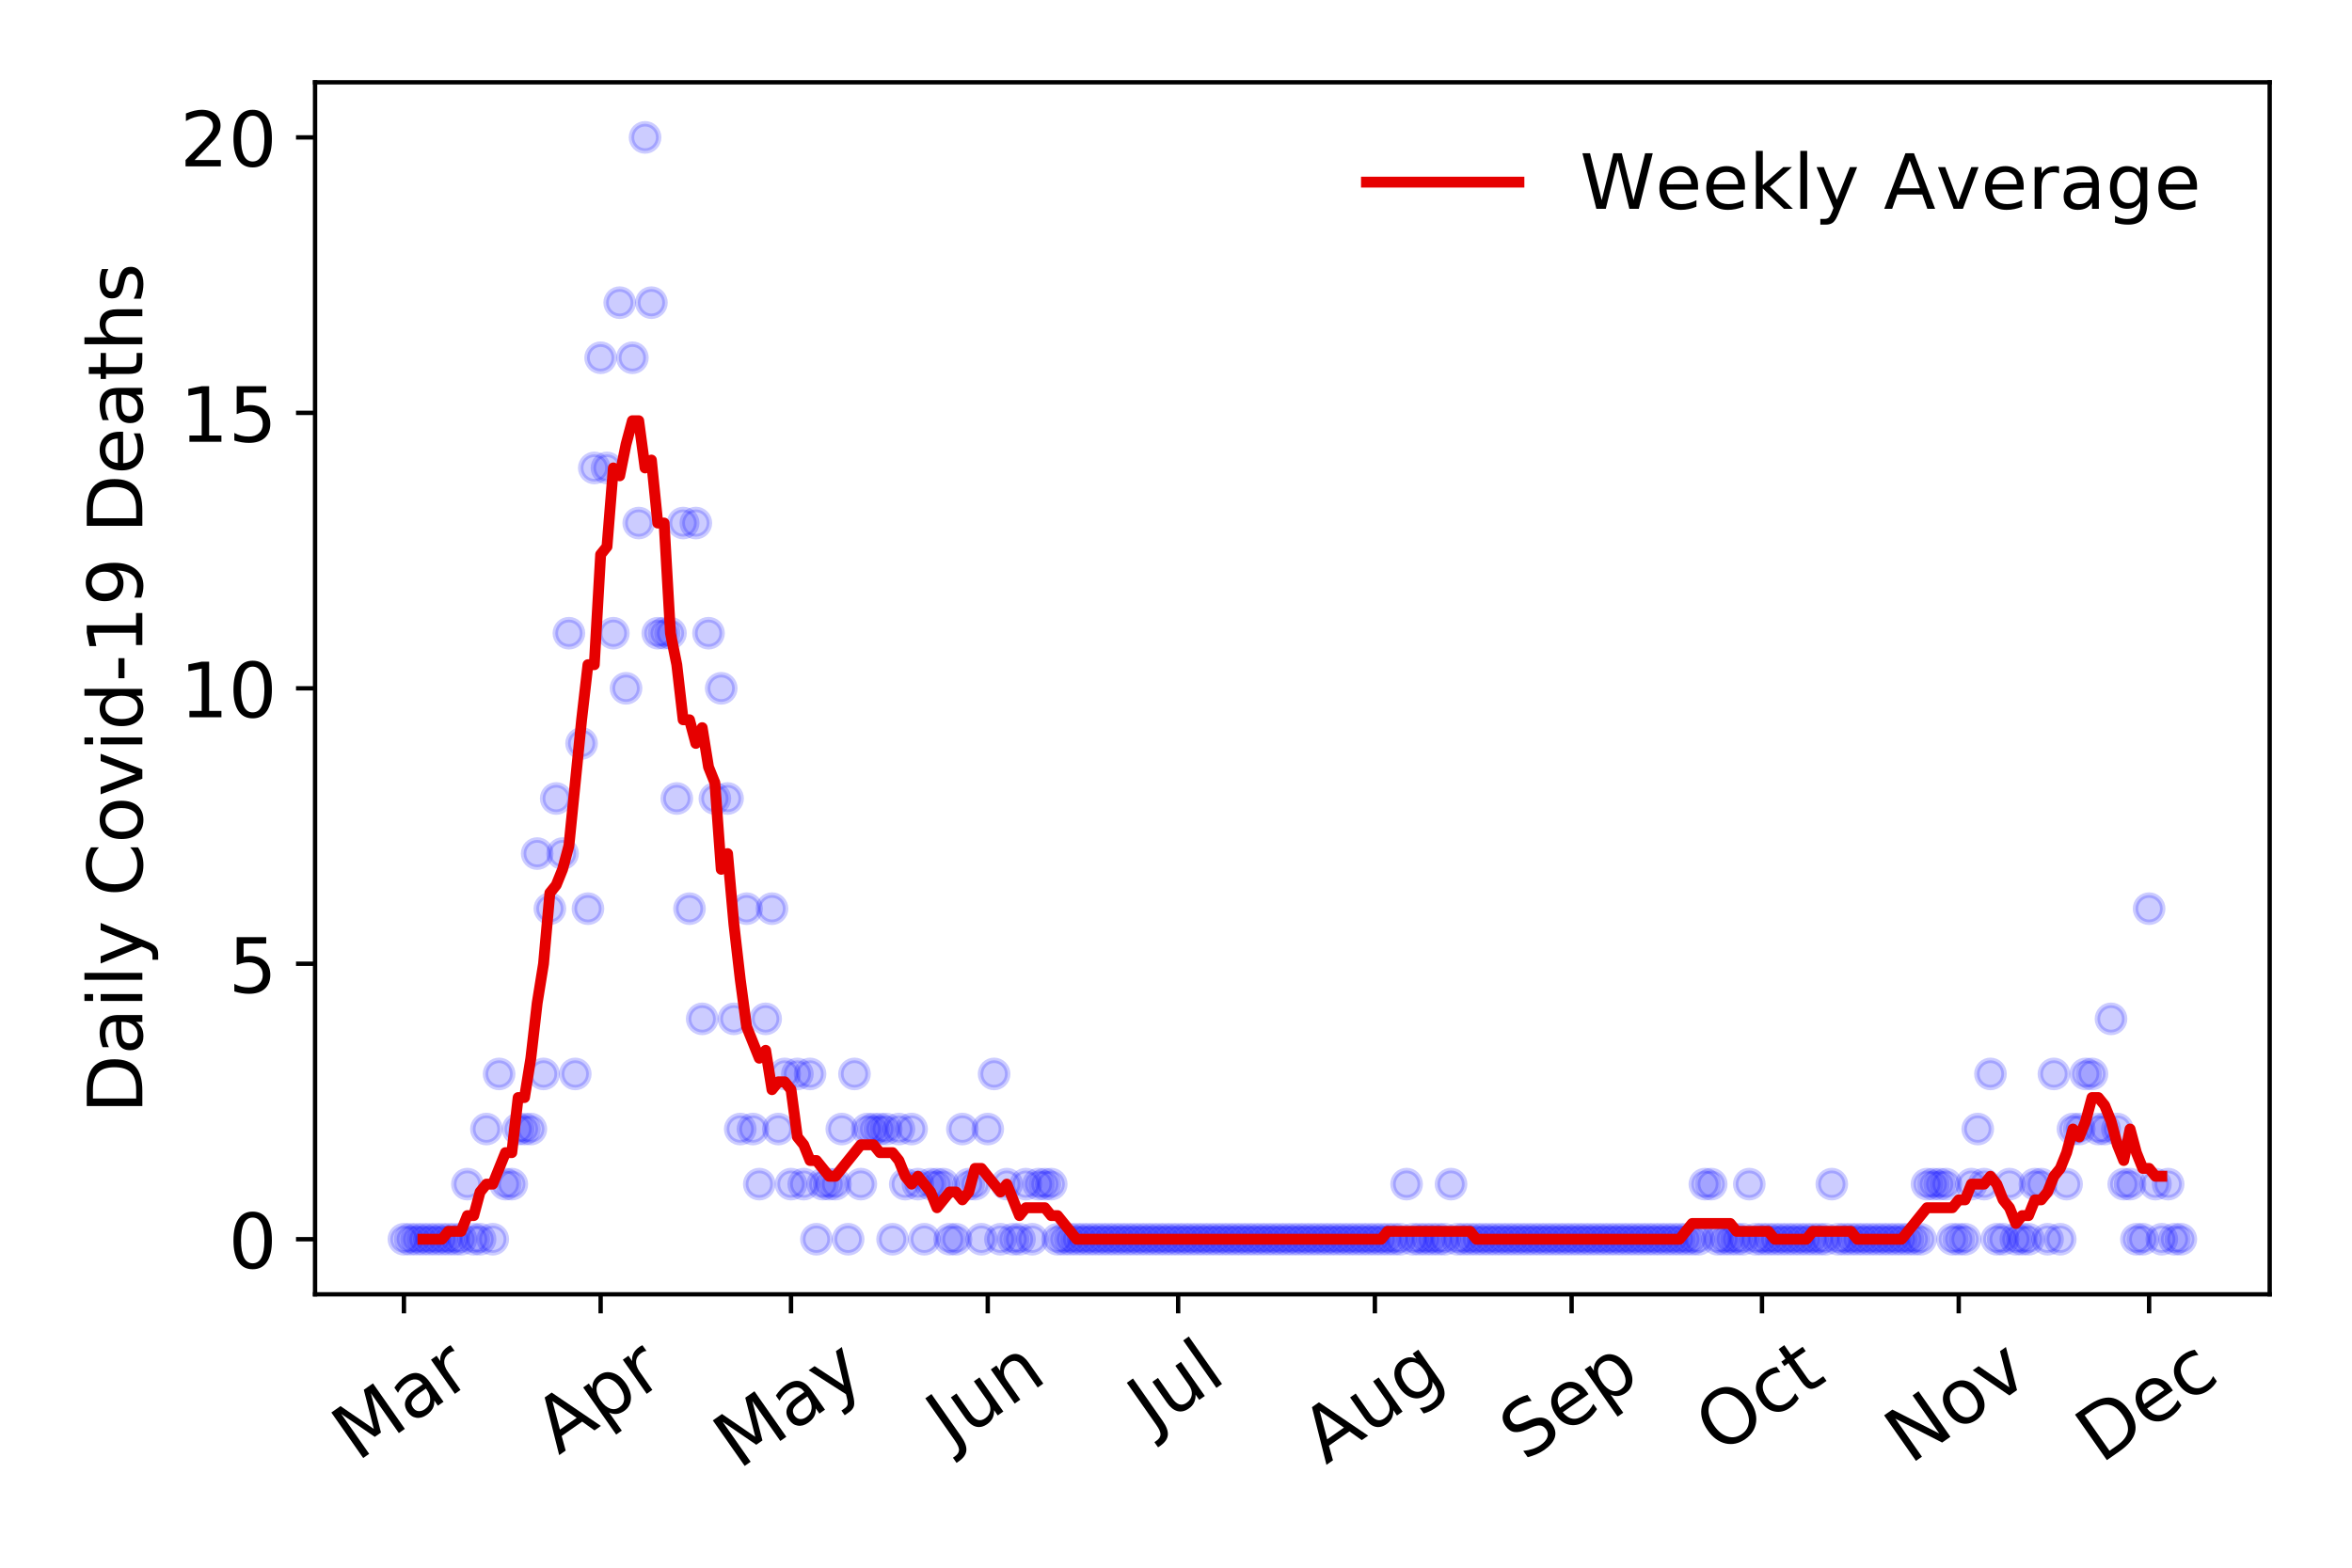 <?xml version="1.0" encoding="utf-8" standalone="no"?>
<!DOCTYPE svg PUBLIC "-//W3C//DTD SVG 1.1//EN"
  "http://www.w3.org/Graphics/SVG/1.1/DTD/svg11.dtd">
<!-- Created with matplotlib (https://matplotlib.org/) -->
<svg height="288pt" version="1.1" viewBox="0 0 432 288" width="432pt" xmlns="http://www.w3.org/2000/svg" xmlns:xlink="http://www.w3.org/1999/xlink">
 <defs>
  <style type="text/css">
*{stroke-linecap:butt;stroke-linejoin:round;}
  </style>
 </defs>
 <g id="figure_1">
  <g id="patch_1">
   <path d="M 0 288 
L 432 288 
L 432 0 
L 0 0 
z
" style="fill:#ffffff;"/>
  </g>
  <g id="axes_1">
   <g id="patch_2">
    <path d="M 57.87 237.778 
L 416.88 237.778 
L 416.88 15.12 
L 57.87 15.12 
z
" style="fill:#ffffff;"/>
   </g>
   <g id="matplotlib.axis_1">
    <g id="xtick_1">
     <g id="line2d_1">
      <defs>
       <path d="M 0 0 
L 0 3.5 
" id="m525c394d8f" style="stroke:#000000;stroke-width:0.8;"/>
      </defs>
      <g>
       <use style="stroke:#000000;stroke-width:0.8;" x="74.189" xlink:href="#m525c394d8f" y="237.778"/>
      </g>
     </g>
     <g id="text_1">
      <!-- Mar -->
      <defs>
       <path d="M 9.812 72.906 
L 24.516 72.906 
L 43.109 23.297 
L 61.812 72.906 
L 76.516 72.906 
L 76.516 0 
L 66.891 0 
L 66.891 64.016 
L 48.094 14.016 
L 38.188 14.016 
L 19.391 64.016 
L 19.391 0 
L 9.812 0 
z
" id="DejaVuSans-77"/>
       <path d="M 34.281 27.484 
Q 23.391 27.484 19.188 25 
Q 14.984 22.516 14.984 16.5 
Q 14.984 11.719 18.141 8.906 
Q 21.297 6.109 26.703 6.109 
Q 34.188 6.109 38.703 11.406 
Q 43.219 16.703 43.219 25.484 
L 43.219 27.484 
z
M 52.203 31.203 
L 52.203 0 
L 43.219 0 
L 43.219 8.297 
Q 40.141 3.328 35.547 0.953 
Q 30.953 -1.422 24.312 -1.422 
Q 15.922 -1.422 10.953 3.297 
Q 6 8.016 6 15.922 
Q 6 25.141 12.172 29.828 
Q 18.359 34.516 30.609 34.516 
L 43.219 34.516 
L 43.219 35.406 
Q 43.219 41.609 39.141 45 
Q 35.062 48.391 27.688 48.391 
Q 23 48.391 18.547 47.266 
Q 14.109 46.141 10.016 43.891 
L 10.016 52.203 
Q 14.938 54.109 19.578 55.047 
Q 24.219 56 28.609 56 
Q 40.484 56 46.344 49.844 
Q 52.203 43.703 52.203 31.203 
z
" id="DejaVuSans-97"/>
       <path d="M 41.109 46.297 
Q 39.594 47.172 37.812 47.578 
Q 36.031 48 33.891 48 
Q 26.266 48 22.188 43.047 
Q 18.109 38.094 18.109 28.812 
L 18.109 0 
L 9.078 0 
L 9.078 54.688 
L 18.109 54.688 
L 18.109 46.188 
Q 20.953 51.172 25.484 53.578 
Q 30.031 56 36.531 56 
Q 37.453 56 38.578 55.875 
Q 39.703 55.766 41.062 55.516 
z
" id="DejaVuSans-114"/>
      </defs>
      <g transform="translate(65.586 268.643)rotate(-35)scale(0.14 -0.14)">
       <use xlink:href="#DejaVuSans-77"/>
       <use x="86.279" xlink:href="#DejaVuSans-97"/>
       <use x="147.559" xlink:href="#DejaVuSans-114"/>
      </g>
     </g>
    </g>
    <g id="xtick_2">
     <g id="line2d_2">
      <g>
       <use style="stroke:#000000;stroke-width:0.8;" x="110.323" xlink:href="#m525c394d8f" y="237.778"/>
      </g>
     </g>
     <g id="text_2">
      <!-- Apr -->
      <defs>
       <path d="M 34.188 63.188 
L 20.797 26.906 
L 47.609 26.906 
z
M 28.609 72.906 
L 39.797 72.906 
L 67.578 0 
L 57.328 0 
L 50.688 18.703 
L 17.828 18.703 
L 11.188 0 
L 0.781 0 
z
" id="DejaVuSans-65"/>
       <path d="M 18.109 8.203 
L 18.109 -20.797 
L 9.078 -20.797 
L 9.078 54.688 
L 18.109 54.688 
L 18.109 46.391 
Q 20.953 51.266 25.266 53.625 
Q 29.594 56 35.594 56 
Q 45.562 56 51.781 48.094 
Q 58.016 40.188 58.016 27.297 
Q 58.016 14.406 51.781 6.484 
Q 45.562 -1.422 35.594 -1.422 
Q 29.594 -1.422 25.266 0.953 
Q 20.953 3.328 18.109 8.203 
z
M 48.688 27.297 
Q 48.688 37.203 44.609 42.844 
Q 40.531 48.484 33.406 48.484 
Q 26.266 48.484 22.188 42.844 
Q 18.109 37.203 18.109 27.297 
Q 18.109 17.391 22.188 11.75 
Q 26.266 6.109 33.406 6.109 
Q 40.531 6.109 44.609 11.75 
Q 48.688 17.391 48.688 27.297 
z
" id="DejaVuSans-112"/>
      </defs>
      <g transform="translate(102.619 267.384)rotate(-35)scale(0.14 -0.14)">
       <use xlink:href="#DejaVuSans-65"/>
       <use x="68.408" xlink:href="#DejaVuSans-112"/>
       <use x="131.885" xlink:href="#DejaVuSans-114"/>
      </g>
     </g>
    </g>
    <g id="xtick_3">
     <g id="line2d_3">
      <g>
       <use style="stroke:#000000;stroke-width:0.8;" x="145.291" xlink:href="#m525c394d8f" y="237.778"/>
      </g>
     </g>
     <g id="text_3">
      <!-- May -->
      <defs>
       <path d="M 32.172 -5.078 
Q 28.375 -14.844 24.75 -17.812 
Q 21.141 -20.797 15.094 -20.797 
L 7.906 -20.797 
L 7.906 -13.281 
L 13.188 -13.281 
Q 16.891 -13.281 18.938 -11.516 
Q 21 -9.766 23.484 -3.219 
L 25.094 0.875 
L 2.984 54.688 
L 12.5 54.688 
L 29.594 11.922 
L 46.688 54.688 
L 56.203 54.688 
z
" id="DejaVuSans-121"/>
      </defs>
      <g transform="translate(135.652 270.094)rotate(-35)scale(0.14 -0.14)">
       <use xlink:href="#DejaVuSans-77"/>
       <use x="86.279" xlink:href="#DejaVuSans-97"/>
       <use x="147.559" xlink:href="#DejaVuSans-121"/>
      </g>
     </g>
    </g>
    <g id="xtick_4">
     <g id="line2d_4">
      <g>
       <use style="stroke:#000000;stroke-width:0.8;" x="181.425" xlink:href="#m525c394d8f" y="237.778"/>
      </g>
     </g>
     <g id="text_4">
      <!-- Jun -->
      <defs>
       <path d="M 9.812 72.906 
L 19.672 72.906 
L 19.672 5.078 
Q 19.672 -8.109 14.672 -14.062 
Q 9.672 -20.016 -1.422 -20.016 
L -5.172 -20.016 
L -5.172 -11.719 
L -2.094 -11.719 
Q 4.438 -11.719 7.125 -8.047 
Q 9.812 -4.391 9.812 5.078 
z
" id="DejaVuSans-74"/>
       <path d="M 8.5 21.578 
L 8.5 54.688 
L 17.484 54.688 
L 17.484 21.922 
Q 17.484 14.156 20.5 10.266 
Q 23.531 6.391 29.594 6.391 
Q 36.859 6.391 41.078 11.031 
Q 45.312 15.672 45.312 23.688 
L 45.312 54.688 
L 54.297 54.688 
L 54.297 0 
L 45.312 0 
L 45.312 8.406 
Q 42.047 3.422 37.719 1 
Q 33.406 -1.422 27.688 -1.422 
Q 18.266 -1.422 13.375 4.438 
Q 8.5 10.297 8.5 21.578 
z
M 31.109 56 
z
" id="DejaVuSans-117"/>
       <path d="M 54.891 33.016 
L 54.891 0 
L 45.906 0 
L 45.906 32.719 
Q 45.906 40.484 42.875 44.328 
Q 39.844 48.188 33.797 48.188 
Q 26.516 48.188 22.312 43.547 
Q 18.109 38.922 18.109 30.906 
L 18.109 0 
L 9.078 0 
L 9.078 54.688 
L 18.109 54.688 
L 18.109 46.188 
Q 21.344 51.125 25.703 53.562 
Q 30.078 56 35.797 56 
Q 45.219 56 50.047 50.172 
Q 54.891 44.344 54.891 33.016 
z
" id="DejaVuSans-110"/>
      </defs>
      <g transform="translate(174.682 266.039)rotate(-35)scale(0.14 -0.14)">
       <use xlink:href="#DejaVuSans-74"/>
       <use x="29.492" xlink:href="#DejaVuSans-117"/>
       <use x="92.871" xlink:href="#DejaVuSans-110"/>
      </g>
     </g>
    </g>
    <g id="xtick_5">
     <g id="line2d_5">
      <g>
       <use style="stroke:#000000;stroke-width:0.8;" x="216.394" xlink:href="#m525c394d8f" y="237.778"/>
      </g>
     </g>
     <g id="text_5">
      <!-- Jul -->
      <defs>
       <path d="M 9.422 75.984 
L 18.406 75.984 
L 18.406 0 
L 9.422 0 
z
" id="DejaVuSans-108"/>
      </defs>
      <g transform="translate(211.691 263.181)rotate(-35)scale(0.14 -0.14)">
       <use xlink:href="#DejaVuSans-74"/>
       <use x="29.492" xlink:href="#DejaVuSans-117"/>
       <use x="92.871" xlink:href="#DejaVuSans-108"/>
      </g>
     </g>
    </g>
    <g id="xtick_6">
     <g id="line2d_6">
      <g>
       <use style="stroke:#000000;stroke-width:0.8;" x="252.528" xlink:href="#m525c394d8f" y="237.778"/>
      </g>
     </g>
     <g id="text_6">
      <!-- Aug -->
      <defs>
       <path d="M 45.406 27.984 
Q 45.406 37.75 41.375 43.109 
Q 37.359 48.484 30.078 48.484 
Q 22.859 48.484 18.828 43.109 
Q 14.797 37.75 14.797 27.984 
Q 14.797 18.266 18.828 12.891 
Q 22.859 7.516 30.078 7.516 
Q 37.359 7.516 41.375 12.891 
Q 45.406 18.266 45.406 27.984 
z
M 54.391 6.781 
Q 54.391 -7.172 48.188 -13.984 
Q 42 -20.797 29.203 -20.797 
Q 24.469 -20.797 20.266 -20.094 
Q 16.062 -19.391 12.109 -17.922 
L 12.109 -9.188 
Q 16.062 -11.328 19.922 -12.344 
Q 23.781 -13.375 27.781 -13.375 
Q 36.625 -13.375 41.016 -8.766 
Q 45.406 -4.156 45.406 5.172 
L 45.406 9.625 
Q 42.625 4.781 38.281 2.391 
Q 33.938 0 27.875 0 
Q 17.828 0 11.672 7.656 
Q 5.516 15.328 5.516 27.984 
Q 5.516 40.672 11.672 48.328 
Q 17.828 56 27.875 56 
Q 33.938 56 38.281 53.609 
Q 42.625 51.219 45.406 46.391 
L 45.406 54.688 
L 54.391 54.688 
z
" id="DejaVuSans-103"/>
      </defs>
      <g transform="translate(243.547 269.172)rotate(-35)scale(0.14 -0.14)">
       <use xlink:href="#DejaVuSans-65"/>
       <use x="68.408" xlink:href="#DejaVuSans-117"/>
       <use x="131.787" xlink:href="#DejaVuSans-103"/>
      </g>
     </g>
    </g>
    <g id="xtick_7">
     <g id="line2d_7">
      <g>
       <use style="stroke:#000000;stroke-width:0.8;" x="288.662" xlink:href="#m525c394d8f" y="237.778"/>
      </g>
     </g>
     <g id="text_7">
      <!-- Sep -->
      <defs>
       <path d="M 53.516 70.516 
L 53.516 60.891 
Q 47.906 63.578 42.922 64.891 
Q 37.938 66.219 33.297 66.219 
Q 25.25 66.219 20.875 63.094 
Q 16.5 59.969 16.5 54.203 
Q 16.5 49.359 19.406 46.891 
Q 22.312 44.438 30.422 42.922 
L 36.375 41.703 
Q 47.406 39.594 52.656 34.297 
Q 57.906 29 57.906 20.125 
Q 57.906 9.516 50.797 4.047 
Q 43.703 -1.422 29.984 -1.422 
Q 24.812 -1.422 18.969 -0.25 
Q 13.141 0.922 6.891 3.219 
L 6.891 13.375 
Q 12.891 10.016 18.656 8.297 
Q 24.422 6.594 29.984 6.594 
Q 38.422 6.594 43.016 9.906 
Q 47.609 13.234 47.609 19.391 
Q 47.609 24.75 44.312 27.781 
Q 41.016 30.812 33.5 32.328 
L 27.484 33.5 
Q 16.453 35.688 11.516 40.375 
Q 6.594 45.062 6.594 53.422 
Q 6.594 63.094 13.406 68.656 
Q 20.219 74.219 32.172 74.219 
Q 37.312 74.219 42.625 73.281 
Q 47.953 72.359 53.516 70.516 
z
" id="DejaVuSans-83"/>
       <path d="M 56.203 29.594 
L 56.203 25.203 
L 14.891 25.203 
Q 15.484 15.922 20.484 11.062 
Q 25.484 6.203 34.422 6.203 
Q 39.594 6.203 44.453 7.469 
Q 49.312 8.734 54.109 11.281 
L 54.109 2.781 
Q 49.266 0.734 44.188 -0.344 
Q 39.109 -1.422 33.891 -1.422 
Q 20.797 -1.422 13.156 6.188 
Q 5.516 13.812 5.516 26.812 
Q 5.516 40.234 12.766 48.109 
Q 20.016 56 32.328 56 
Q 43.359 56 49.781 48.891 
Q 56.203 41.797 56.203 29.594 
z
M 47.219 32.234 
Q 47.125 39.594 43.094 43.984 
Q 39.062 48.391 32.422 48.391 
Q 24.906 48.391 20.391 44.141 
Q 15.875 39.891 15.188 32.172 
z
" id="DejaVuSans-101"/>
      </defs>
      <g transform="translate(280.069 268.629)rotate(-35)scale(0.14 -0.14)">
       <use xlink:href="#DejaVuSans-83"/>
       <use x="63.477" xlink:href="#DejaVuSans-101"/>
       <use x="125" xlink:href="#DejaVuSans-112"/>
      </g>
     </g>
    </g>
    <g id="xtick_8">
     <g id="line2d_8">
      <g>
       <use style="stroke:#000000;stroke-width:0.8;" x="323.631" xlink:href="#m525c394d8f" y="237.778"/>
      </g>
     </g>
     <g id="text_8">
      <!-- Oct -->
      <defs>
       <path d="M 39.406 66.219 
Q 28.656 66.219 22.328 58.203 
Q 16.016 50.203 16.016 36.375 
Q 16.016 22.609 22.328 14.594 
Q 28.656 6.594 39.406 6.594 
Q 50.141 6.594 56.422 14.594 
Q 62.703 22.609 62.703 36.375 
Q 62.703 50.203 56.422 58.203 
Q 50.141 66.219 39.406 66.219 
z
M 39.406 74.219 
Q 54.734 74.219 63.906 63.938 
Q 73.094 53.656 73.094 36.375 
Q 73.094 19.141 63.906 8.859 
Q 54.734 -1.422 39.406 -1.422 
Q 24.031 -1.422 14.812 8.828 
Q 5.609 19.094 5.609 36.375 
Q 5.609 53.656 14.812 63.938 
Q 24.031 74.219 39.406 74.219 
z
" id="DejaVuSans-79"/>
       <path d="M 48.781 52.594 
L 48.781 44.188 
Q 44.969 46.297 41.141 47.344 
Q 37.312 48.391 33.406 48.391 
Q 24.656 48.391 19.812 42.844 
Q 14.984 37.312 14.984 27.297 
Q 14.984 17.281 19.812 11.734 
Q 24.656 6.203 33.406 6.203 
Q 37.312 6.203 41.141 7.25 
Q 44.969 8.297 48.781 10.406 
L 48.781 2.094 
Q 45.016 0.344 40.984 -0.531 
Q 36.969 -1.422 32.422 -1.422 
Q 20.062 -1.422 12.781 6.344 
Q 5.516 14.109 5.516 27.297 
Q 5.516 40.672 12.859 48.328 
Q 20.219 56 33.016 56 
Q 37.156 56 41.109 55.141 
Q 45.062 54.297 48.781 52.594 
z
" id="DejaVuSans-99"/>
       <path d="M 18.312 70.219 
L 18.312 54.688 
L 36.812 54.688 
L 36.812 47.703 
L 18.312 47.703 
L 18.312 18.016 
Q 18.312 11.328 20.141 9.422 
Q 21.969 7.516 27.594 7.516 
L 36.812 7.516 
L 36.812 0 
L 27.594 0 
Q 17.188 0 13.234 3.875 
Q 9.281 7.766 9.281 18.016 
L 9.281 47.703 
L 2.688 47.703 
L 2.688 54.688 
L 9.281 54.688 
L 9.281 70.219 
z
" id="DejaVuSans-116"/>
      </defs>
      <g transform="translate(315.932 267.377)rotate(-35)scale(0.14 -0.14)">
       <use xlink:href="#DejaVuSans-79"/>
       <use x="78.711" xlink:href="#DejaVuSans-99"/>
       <use x="133.691" xlink:href="#DejaVuSans-116"/>
      </g>
     </g>
    </g>
    <g id="xtick_9">
     <g id="line2d_9">
      <g>
       <use style="stroke:#000000;stroke-width:0.8;" x="359.765" xlink:href="#m525c394d8f" y="237.778"/>
      </g>
     </g>
     <g id="text_9">
      <!-- Nov -->
      <defs>
       <path d="M 9.812 72.906 
L 23.094 72.906 
L 55.422 11.922 
L 55.422 72.906 
L 64.984 72.906 
L 64.984 0 
L 51.703 0 
L 19.391 60.984 
L 19.391 0 
L 9.812 0 
z
" id="DejaVuSans-78"/>
       <path d="M 30.609 48.391 
Q 23.391 48.391 19.188 42.75 
Q 14.984 37.109 14.984 27.297 
Q 14.984 17.484 19.156 11.844 
Q 23.344 6.203 30.609 6.203 
Q 37.797 6.203 41.984 11.859 
Q 46.188 17.531 46.188 27.297 
Q 46.188 37.016 41.984 42.703 
Q 37.797 48.391 30.609 48.391 
z
M 30.609 56 
Q 42.328 56 49.016 48.375 
Q 55.719 40.766 55.719 27.297 
Q 55.719 13.875 49.016 6.219 
Q 42.328 -1.422 30.609 -1.422 
Q 18.844 -1.422 12.172 6.219 
Q 5.516 13.875 5.516 27.297 
Q 5.516 40.766 12.172 48.375 
Q 18.844 56 30.609 56 
z
" id="DejaVuSans-111"/>
       <path d="M 2.984 54.688 
L 12.5 54.688 
L 29.594 8.797 
L 46.688 54.688 
L 56.203 54.688 
L 35.688 0 
L 23.484 0 
z
" id="DejaVuSans-118"/>
      </defs>
      <g transform="translate(350.788 269.166)rotate(-35)scale(0.14 -0.14)">
       <use xlink:href="#DejaVuSans-78"/>
       <use x="74.805" xlink:href="#DejaVuSans-111"/>
       <use x="135.986" xlink:href="#DejaVuSans-118"/>
      </g>
     </g>
    </g>
    <g id="xtick_10">
     <g id="line2d_10">
      <g>
       <use style="stroke:#000000;stroke-width:0.8;" x="394.733" xlink:href="#m525c394d8f" y="237.778"/>
      </g>
     </g>
     <g id="text_10">
      <!-- Dec -->
      <defs>
       <path d="M 19.672 64.797 
L 19.672 8.109 
L 31.594 8.109 
Q 46.688 8.109 53.688 14.938 
Q 60.688 21.781 60.688 36.531 
Q 60.688 51.172 53.688 57.984 
Q 46.688 64.797 31.594 64.797 
z
M 9.812 72.906 
L 30.078 72.906 
Q 51.266 72.906 61.172 64.094 
Q 71.094 55.281 71.094 36.531 
Q 71.094 17.672 61.125 8.828 
Q 51.172 0 30.078 0 
L 9.812 0 
z
" id="DejaVuSans-68"/>
      </defs>
      <g transform="translate(385.853 269.032)rotate(-35)scale(0.14 -0.14)">
       <use xlink:href="#DejaVuSans-68"/>
       <use x="77.002" xlink:href="#DejaVuSans-101"/>
       <use x="138.525" xlink:href="#DejaVuSans-99"/>
      </g>
     </g>
    </g>
   </g>
   <g id="matplotlib.axis_2">
    <g id="ytick_1">
     <g id="line2d_11">
      <defs>
       <path d="M 0 0 
L -3.5 0 
" id="me65ffe4961" style="stroke:#000000;stroke-width:0.8;"/>
      </defs>
      <g>
       <use style="stroke:#000000;stroke-width:0.8;" x="57.87" xlink:href="#me65ffe4961" y="227.657"/>
      </g>
     </g>
     <g id="text_11">
      <!-- 0 -->
      <defs>
       <path d="M 31.781 66.406 
Q 24.172 66.406 20.328 58.906 
Q 16.5 51.422 16.5 36.375 
Q 16.5 21.391 20.328 13.891 
Q 24.172 6.391 31.781 6.391 
Q 39.453 6.391 43.281 13.891 
Q 47.125 21.391 47.125 36.375 
Q 47.125 51.422 43.281 58.906 
Q 39.453 66.406 31.781 66.406 
z
M 31.781 74.219 
Q 44.047 74.219 50.516 64.516 
Q 56.984 54.828 56.984 36.375 
Q 56.984 17.969 50.516 8.266 
Q 44.047 -1.422 31.781 -1.422 
Q 19.531 -1.422 13.062 8.266 
Q 6.594 17.969 6.594 36.375 
Q 6.594 54.828 13.062 64.516 
Q 19.531 74.219 31.781 74.219 
z
" id="DejaVuSans-48"/>
      </defs>
      <g transform="translate(41.962 232.976)scale(0.14 -0.14)">
       <use xlink:href="#DejaVuSans-48"/>
      </g>
     </g>
    </g>
    <g id="ytick_2">
     <g id="line2d_12">
      <g>
       <use style="stroke:#000000;stroke-width:0.8;" x="57.87" xlink:href="#me65ffe4961" y="177.053"/>
      </g>
     </g>
     <g id="text_12">
      <!-- 5 -->
      <defs>
       <path d="M 10.797 72.906 
L 49.516 72.906 
L 49.516 64.594 
L 19.828 64.594 
L 19.828 46.734 
Q 21.969 47.469 24.109 47.828 
Q 26.266 48.188 28.422 48.188 
Q 40.625 48.188 47.75 41.5 
Q 54.891 34.812 54.891 23.391 
Q 54.891 11.625 47.562 5.094 
Q 40.234 -1.422 26.906 -1.422 
Q 22.312 -1.422 17.547 -0.641 
Q 12.797 0.141 7.719 1.703 
L 7.719 11.625 
Q 12.109 9.234 16.797 8.062 
Q 21.484 6.891 26.703 6.891 
Q 35.156 6.891 40.078 11.328 
Q 45.016 15.766 45.016 23.391 
Q 45.016 31 40.078 35.438 
Q 35.156 39.891 26.703 39.891 
Q 22.75 39.891 18.812 39.016 
Q 14.891 38.141 10.797 36.281 
z
" id="DejaVuSans-53"/>
      </defs>
      <g transform="translate(41.962 182.372)scale(0.14 -0.14)">
       <use xlink:href="#DejaVuSans-53"/>
      </g>
     </g>
    </g>
    <g id="ytick_3">
     <g id="line2d_13">
      <g>
       <use style="stroke:#000000;stroke-width:0.8;" x="57.87" xlink:href="#me65ffe4961" y="126.449"/>
      </g>
     </g>
     <g id="text_13">
      <!-- 10 -->
      <defs>
       <path d="M 12.406 8.297 
L 28.516 8.297 
L 28.516 63.922 
L 10.984 60.406 
L 10.984 69.391 
L 28.422 72.906 
L 38.281 72.906 
L 38.281 8.297 
L 54.391 8.297 
L 54.391 0 
L 12.406 0 
z
" id="DejaVuSans-49"/>
      </defs>
      <g transform="translate(33.055 131.768)scale(0.14 -0.14)">
       <use xlink:href="#DejaVuSans-49"/>
       <use x="63.623" xlink:href="#DejaVuSans-48"/>
      </g>
     </g>
    </g>
    <g id="ytick_4">
     <g id="line2d_14">
      <g>
       <use style="stroke:#000000;stroke-width:0.8;" x="57.87" xlink:href="#me65ffe4961" y="75.845"/>
      </g>
     </g>
     <g id="text_14">
      <!-- 15 -->
      <g transform="translate(33.055 81.164)scale(0.14 -0.14)">
       <use xlink:href="#DejaVuSans-49"/>
       <use x="63.623" xlink:href="#DejaVuSans-53"/>
      </g>
     </g>
    </g>
    <g id="ytick_5">
     <g id="line2d_15">
      <g>
       <use style="stroke:#000000;stroke-width:0.8;" x="57.87" xlink:href="#me65ffe4961" y="25.241"/>
      </g>
     </g>
     <g id="text_15">
      <!-- 20 -->
      <defs>
       <path d="M 19.188 8.297 
L 53.609 8.297 
L 53.609 0 
L 7.328 0 
L 7.328 8.297 
Q 12.938 14.109 22.625 23.891 
Q 32.328 33.688 34.812 36.531 
Q 39.547 41.844 41.422 45.531 
Q 43.312 49.219 43.312 52.781 
Q 43.312 58.594 39.234 62.25 
Q 35.156 65.922 28.609 65.922 
Q 23.969 65.922 18.812 64.312 
Q 13.672 62.703 7.812 59.422 
L 7.812 69.391 
Q 13.766 71.781 18.938 73 
Q 24.125 74.219 28.422 74.219 
Q 39.75 74.219 46.484 68.547 
Q 53.219 62.891 53.219 53.422 
Q 53.219 48.922 51.531 44.891 
Q 49.859 40.875 45.406 35.406 
Q 44.188 33.984 37.641 27.219 
Q 31.109 20.453 19.188 8.297 
z
" id="DejaVuSans-50"/>
      </defs>
      <g transform="translate(33.055 30.56)scale(0.14 -0.14)">
       <use xlink:href="#DejaVuSans-50"/>
       <use x="63.623" xlink:href="#DejaVuSans-48"/>
      </g>
     </g>
    </g>
    <g id="text_16">
     <!-- Daily Covid-19 Deaths -->
     <defs>
      <path d="M 9.422 54.688 
L 18.406 54.688 
L 18.406 0 
L 9.422 0 
z
M 9.422 75.984 
L 18.406 75.984 
L 18.406 64.594 
L 9.422 64.594 
z
" id="DejaVuSans-105"/>
      <path id="DejaVuSans-32"/>
      <path d="M 64.406 67.281 
L 64.406 56.891 
Q 59.422 61.531 53.781 63.812 
Q 48.141 66.109 41.797 66.109 
Q 29.297 66.109 22.656 58.469 
Q 16.016 50.828 16.016 36.375 
Q 16.016 21.969 22.656 14.328 
Q 29.297 6.688 41.797 6.688 
Q 48.141 6.688 53.781 8.984 
Q 59.422 11.281 64.406 15.922 
L 64.406 5.609 
Q 59.234 2.094 53.438 0.328 
Q 47.656 -1.422 41.219 -1.422 
Q 24.656 -1.422 15.125 8.703 
Q 5.609 18.844 5.609 36.375 
Q 5.609 53.953 15.125 64.078 
Q 24.656 74.219 41.219 74.219 
Q 47.75 74.219 53.531 72.484 
Q 59.328 70.75 64.406 67.281 
z
" id="DejaVuSans-67"/>
      <path d="M 45.406 46.391 
L 45.406 75.984 
L 54.391 75.984 
L 54.391 0 
L 45.406 0 
L 45.406 8.203 
Q 42.578 3.328 38.25 0.953 
Q 33.938 -1.422 27.875 -1.422 
Q 17.969 -1.422 11.734 6.484 
Q 5.516 14.406 5.516 27.297 
Q 5.516 40.188 11.734 48.094 
Q 17.969 56 27.875 56 
Q 33.938 56 38.25 53.625 
Q 42.578 51.266 45.406 46.391 
z
M 14.797 27.297 
Q 14.797 17.391 18.875 11.75 
Q 22.953 6.109 30.078 6.109 
Q 37.203 6.109 41.297 11.75 
Q 45.406 17.391 45.406 27.297 
Q 45.406 37.203 41.297 42.844 
Q 37.203 48.484 30.078 48.484 
Q 22.953 48.484 18.875 42.844 
Q 14.797 37.203 14.797 27.297 
z
" id="DejaVuSans-100"/>
      <path d="M 4.891 31.391 
L 31.203 31.391 
L 31.203 23.391 
L 4.891 23.391 
z
" id="DejaVuSans-45"/>
      <path d="M 10.984 1.516 
L 10.984 10.5 
Q 14.703 8.734 18.5 7.812 
Q 22.312 6.891 25.984 6.891 
Q 35.75 6.891 40.891 13.453 
Q 46.047 20.016 46.781 33.406 
Q 43.953 29.203 39.594 26.953 
Q 35.25 24.703 29.984 24.703 
Q 19.047 24.703 12.672 31.312 
Q 6.297 37.938 6.297 49.422 
Q 6.297 60.641 12.938 67.422 
Q 19.578 74.219 30.609 74.219 
Q 43.266 74.219 49.922 64.516 
Q 56.594 54.828 56.594 36.375 
Q 56.594 19.141 48.406 8.859 
Q 40.234 -1.422 26.422 -1.422 
Q 22.703 -1.422 18.891 -0.688 
Q 15.094 0.047 10.984 1.516 
z
M 30.609 32.422 
Q 37.25 32.422 41.125 36.953 
Q 45.016 41.5 45.016 49.422 
Q 45.016 57.281 41.125 61.844 
Q 37.25 66.406 30.609 66.406 
Q 23.969 66.406 20.094 61.844 
Q 16.219 57.281 16.219 49.422 
Q 16.219 41.5 20.094 36.953 
Q 23.969 32.422 30.609 32.422 
z
" id="DejaVuSans-57"/>
      <path d="M 54.891 33.016 
L 54.891 0 
L 45.906 0 
L 45.906 32.719 
Q 45.906 40.484 42.875 44.328 
Q 39.844 48.188 33.797 48.188 
Q 26.516 48.188 22.312 43.547 
Q 18.109 38.922 18.109 30.906 
L 18.109 0 
L 9.078 0 
L 9.078 75.984 
L 18.109 75.984 
L 18.109 46.188 
Q 21.344 51.125 25.703 53.562 
Q 30.078 56 35.797 56 
Q 45.219 56 50.047 50.172 
Q 54.891 44.344 54.891 33.016 
z
" id="DejaVuSans-104"/>
      <path d="M 44.281 53.078 
L 44.281 44.578 
Q 40.484 46.531 36.375 47.5 
Q 32.281 48.484 27.875 48.484 
Q 21.188 48.484 17.844 46.438 
Q 14.5 44.391 14.5 40.281 
Q 14.5 37.156 16.891 35.375 
Q 19.281 33.594 26.516 31.984 
L 29.594 31.297 
Q 39.156 29.25 43.188 25.516 
Q 47.219 21.781 47.219 15.094 
Q 47.219 7.469 41.188 3.016 
Q 35.156 -1.422 24.609 -1.422 
Q 20.219 -1.422 15.453 -0.562 
Q 10.688 0.297 5.422 2 
L 5.422 11.281 
Q 10.406 8.688 15.234 7.391 
Q 20.062 6.109 24.812 6.109 
Q 31.156 6.109 34.562 8.281 
Q 37.984 10.453 37.984 14.406 
Q 37.984 18.062 35.516 20.016 
Q 33.062 21.969 24.703 23.781 
L 21.578 24.516 
Q 13.234 26.266 9.516 29.906 
Q 5.812 33.547 5.812 39.891 
Q 5.812 47.609 11.281 51.797 
Q 16.75 56 26.812 56 
Q 31.781 56 36.172 55.266 
Q 40.578 54.547 44.281 53.078 
z
" id="DejaVuSans-115"/>
     </defs>
     <g transform="translate(26.143 204.56)rotate(-90)scale(0.14 -0.14)">
      <use xlink:href="#DejaVuSans-68"/>
      <use x="77.002" xlink:href="#DejaVuSans-97"/>
      <use x="138.281" xlink:href="#DejaVuSans-105"/>
      <use x="166.064" xlink:href="#DejaVuSans-108"/>
      <use x="193.848" xlink:href="#DejaVuSans-121"/>
      <use x="253.027" xlink:href="#DejaVuSans-32"/>
      <use x="284.814" xlink:href="#DejaVuSans-67"/>
      <use x="354.639" xlink:href="#DejaVuSans-111"/>
      <use x="415.82" xlink:href="#DejaVuSans-118"/>
      <use x="475" xlink:href="#DejaVuSans-105"/>
      <use x="502.783" xlink:href="#DejaVuSans-100"/>
      <use x="566.26" xlink:href="#DejaVuSans-45"/>
      <use x="602.344" xlink:href="#DejaVuSans-49"/>
      <use x="665.967" xlink:href="#DejaVuSans-57"/>
      <use x="729.59" xlink:href="#DejaVuSans-32"/>
      <use x="761.377" xlink:href="#DejaVuSans-68"/>
      <use x="838.379" xlink:href="#DejaVuSans-101"/>
      <use x="899.902" xlink:href="#DejaVuSans-97"/>
      <use x="961.182" xlink:href="#DejaVuSans-116"/>
      <use x="1000.391" xlink:href="#DejaVuSans-104"/>
      <use x="1063.77" xlink:href="#DejaVuSans-115"/>
     </g>
    </g>
   </g>
   <g id="line2d_16">
    <defs>
     <path d="M 0 2.5 
C 0.663 2.5 1.299 2.237 1.768 1.768 
C 2.237 1.299 2.5 0.663 2.5 0 
C 2.5 -0.663 2.237 -1.299 1.768 -1.768 
C 1.299 -2.237 0.663 -2.5 0 -2.5 
C -0.663 -2.5 -1.299 -2.237 -1.768 -1.768 
C -2.237 -1.299 -2.5 -0.663 -2.5 0 
C -2.5 0.663 -2.237 1.299 -1.768 1.768 
C -1.299 2.237 -0.663 2.5 0 2.5 
z
" id="m1ec324cc02" style="stroke:#0000ff;stroke-opacity:0.2;"/>
    </defs>
    <g clip-path="url(#p52d79cb193)">
     <use style="fill:#0000ff;fill-opacity:0.2;stroke:#0000ff;stroke-opacity:0.2;" x="74.189" xlink:href="#m1ec324cc02" y="227.657"/>
     <use style="fill:#0000ff;fill-opacity:0.2;stroke:#0000ff;stroke-opacity:0.2;" x="75.354" xlink:href="#m1ec324cc02" y="227.657"/>
     <use style="fill:#0000ff;fill-opacity:0.2;stroke:#0000ff;stroke-opacity:0.2;" x="76.52" xlink:href="#m1ec324cc02" y="227.657"/>
     <use style="fill:#0000ff;fill-opacity:0.2;stroke:#0000ff;stroke-opacity:0.2;" x="77.685" xlink:href="#m1ec324cc02" y="227.657"/>
     <use style="fill:#0000ff;fill-opacity:0.2;stroke:#0000ff;stroke-opacity:0.2;" x="78.851" xlink:href="#m1ec324cc02" y="227.657"/>
     <use style="fill:#0000ff;fill-opacity:0.2;stroke:#0000ff;stroke-opacity:0.2;" x="80.017" xlink:href="#m1ec324cc02" y="227.657"/>
     <use style="fill:#0000ff;fill-opacity:0.2;stroke:#0000ff;stroke-opacity:0.2;" x="81.182" xlink:href="#m1ec324cc02" y="227.657"/>
     <use style="fill:#0000ff;fill-opacity:0.2;stroke:#0000ff;stroke-opacity:0.2;" x="82.348" xlink:href="#m1ec324cc02" y="227.657"/>
     <use style="fill:#0000ff;fill-opacity:0.2;stroke:#0000ff;stroke-opacity:0.2;" x="83.514" xlink:href="#m1ec324cc02" y="227.657"/>
     <use style="fill:#0000ff;fill-opacity:0.2;stroke:#0000ff;stroke-opacity:0.2;" x="84.679" xlink:href="#m1ec324cc02" y="227.657"/>
     <use style="fill:#0000ff;fill-opacity:0.2;stroke:#0000ff;stroke-opacity:0.2;" x="85.845" xlink:href="#m1ec324cc02" y="217.537"/>
     <use style="fill:#0000ff;fill-opacity:0.2;stroke:#0000ff;stroke-opacity:0.2;" x="87.01" xlink:href="#m1ec324cc02" y="227.657"/>
     <use style="fill:#0000ff;fill-opacity:0.2;stroke:#0000ff;stroke-opacity:0.2;" x="88.176" xlink:href="#m1ec324cc02" y="227.657"/>
     <use style="fill:#0000ff;fill-opacity:0.2;stroke:#0000ff;stroke-opacity:0.2;" x="89.342" xlink:href="#m1ec324cc02" y="207.416"/>
     <use style="fill:#0000ff;fill-opacity:0.2;stroke:#0000ff;stroke-opacity:0.2;" x="90.507" xlink:href="#m1ec324cc02" y="227.657"/>
     <use style="fill:#0000ff;fill-opacity:0.2;stroke:#0000ff;stroke-opacity:0.2;" x="91.673" xlink:href="#m1ec324cc02" y="197.295"/>
     <use style="fill:#0000ff;fill-opacity:0.2;stroke:#0000ff;stroke-opacity:0.2;" x="92.839" xlink:href="#m1ec324cc02" y="217.537"/>
     <use style="fill:#0000ff;fill-opacity:0.2;stroke:#0000ff;stroke-opacity:0.2;" x="94.004" xlink:href="#m1ec324cc02" y="217.537"/>
     <use style="fill:#0000ff;fill-opacity:0.2;stroke:#0000ff;stroke-opacity:0.2;" x="95.17" xlink:href="#m1ec324cc02" y="207.416"/>
     <use style="fill:#0000ff;fill-opacity:0.2;stroke:#0000ff;stroke-opacity:0.2;" x="96.335" xlink:href="#m1ec324cc02" y="207.416"/>
     <use style="fill:#0000ff;fill-opacity:0.2;stroke:#0000ff;stroke-opacity:0.2;" x="97.501" xlink:href="#m1ec324cc02" y="207.416"/>
     <use style="fill:#0000ff;fill-opacity:0.2;stroke:#0000ff;stroke-opacity:0.2;" x="98.667" xlink:href="#m1ec324cc02" y="156.812"/>
     <use style="fill:#0000ff;fill-opacity:0.2;stroke:#0000ff;stroke-opacity:0.2;" x="99.832" xlink:href="#m1ec324cc02" y="197.295"/>
     <use style="fill:#0000ff;fill-opacity:0.2;stroke:#0000ff;stroke-opacity:0.2;" x="100.998" xlink:href="#m1ec324cc02" y="166.932"/>
     <use style="fill:#0000ff;fill-opacity:0.2;stroke:#0000ff;stroke-opacity:0.2;" x="102.163" xlink:href="#m1ec324cc02" y="146.691"/>
     <use style="fill:#0000ff;fill-opacity:0.2;stroke:#0000ff;stroke-opacity:0.2;" x="103.329" xlink:href="#m1ec324cc02" y="156.812"/>
     <use style="fill:#0000ff;fill-opacity:0.2;stroke:#0000ff;stroke-opacity:0.2;" x="104.495" xlink:href="#m1ec324cc02" y="116.328"/>
     <use style="fill:#0000ff;fill-opacity:0.2;stroke:#0000ff;stroke-opacity:0.2;" x="105.66" xlink:href="#m1ec324cc02" y="197.295"/>
     <use style="fill:#0000ff;fill-opacity:0.2;stroke:#0000ff;stroke-opacity:0.2;" x="106.826" xlink:href="#m1ec324cc02" y="136.57"/>
     <use style="fill:#0000ff;fill-opacity:0.2;stroke:#0000ff;stroke-opacity:0.2;" x="107.992" xlink:href="#m1ec324cc02" y="166.932"/>
     <use style="fill:#0000ff;fill-opacity:0.2;stroke:#0000ff;stroke-opacity:0.2;" x="109.157" xlink:href="#m1ec324cc02" y="85.966"/>
     <use style="fill:#0000ff;fill-opacity:0.2;stroke:#0000ff;stroke-opacity:0.2;" x="110.323" xlink:href="#m1ec324cc02" y="65.724"/>
     <use style="fill:#0000ff;fill-opacity:0.2;stroke:#0000ff;stroke-opacity:0.2;" x="111.488" xlink:href="#m1ec324cc02" y="85.966"/>
     <use style="fill:#0000ff;fill-opacity:0.2;stroke:#0000ff;stroke-opacity:0.2;" x="112.654" xlink:href="#m1ec324cc02" y="116.328"/>
     <use style="fill:#0000ff;fill-opacity:0.2;stroke:#0000ff;stroke-opacity:0.2;" x="113.82" xlink:href="#m1ec324cc02" y="55.603"/>
     <use style="fill:#0000ff;fill-opacity:0.2;stroke:#0000ff;stroke-opacity:0.2;" x="114.985" xlink:href="#m1ec324cc02" y="126.449"/>
     <use style="fill:#0000ff;fill-opacity:0.2;stroke:#0000ff;stroke-opacity:0.2;" x="116.151" xlink:href="#m1ec324cc02" y="65.724"/>
     <use style="fill:#0000ff;fill-opacity:0.2;stroke:#0000ff;stroke-opacity:0.2;" x="117.316" xlink:href="#m1ec324cc02" y="96.087"/>
     <use style="fill:#0000ff;fill-opacity:0.2;stroke:#0000ff;stroke-opacity:0.2;" x="118.482" xlink:href="#m1ec324cc02" y="25.241"/>
     <use style="fill:#0000ff;fill-opacity:0.2;stroke:#0000ff;stroke-opacity:0.2;" x="119.648" xlink:href="#m1ec324cc02" y="55.603"/>
     <use style="fill:#0000ff;fill-opacity:0.2;stroke:#0000ff;stroke-opacity:0.2;" x="120.813" xlink:href="#m1ec324cc02" y="116.328"/>
     <use style="fill:#0000ff;fill-opacity:0.2;stroke:#0000ff;stroke-opacity:0.2;" x="121.979" xlink:href="#m1ec324cc02" y="116.328"/>
     <use style="fill:#0000ff;fill-opacity:0.2;stroke:#0000ff;stroke-opacity:0.2;" x="123.145" xlink:href="#m1ec324cc02" y="116.328"/>
     <use style="fill:#0000ff;fill-opacity:0.2;stroke:#0000ff;stroke-opacity:0.2;" x="124.31" xlink:href="#m1ec324cc02" y="146.691"/>
     <use style="fill:#0000ff;fill-opacity:0.2;stroke:#0000ff;stroke-opacity:0.2;" x="125.476" xlink:href="#m1ec324cc02" y="96.087"/>
     <use style="fill:#0000ff;fill-opacity:0.2;stroke:#0000ff;stroke-opacity:0.2;" x="126.641" xlink:href="#m1ec324cc02" y="166.932"/>
     <use style="fill:#0000ff;fill-opacity:0.2;stroke:#0000ff;stroke-opacity:0.2;" x="127.807" xlink:href="#m1ec324cc02" y="96.087"/>
     <use style="fill:#0000ff;fill-opacity:0.2;stroke:#0000ff;stroke-opacity:0.2;" x="128.973" xlink:href="#m1ec324cc02" y="187.174"/>
     <use style="fill:#0000ff;fill-opacity:0.2;stroke:#0000ff;stroke-opacity:0.2;" x="130.138" xlink:href="#m1ec324cc02" y="116.328"/>
     <use style="fill:#0000ff;fill-opacity:0.2;stroke:#0000ff;stroke-opacity:0.2;" x="131.304" xlink:href="#m1ec324cc02" y="146.691"/>
     <use style="fill:#0000ff;fill-opacity:0.2;stroke:#0000ff;stroke-opacity:0.2;" x="132.469" xlink:href="#m1ec324cc02" y="126.449"/>
     <use style="fill:#0000ff;fill-opacity:0.2;stroke:#0000ff;stroke-opacity:0.2;" x="133.635" xlink:href="#m1ec324cc02" y="146.691"/>
     <use style="fill:#0000ff;fill-opacity:0.2;stroke:#0000ff;stroke-opacity:0.2;" x="134.801" xlink:href="#m1ec324cc02" y="187.174"/>
     <use style="fill:#0000ff;fill-opacity:0.2;stroke:#0000ff;stroke-opacity:0.2;" x="135.966" xlink:href="#m1ec324cc02" y="207.416"/>
     <use style="fill:#0000ff;fill-opacity:0.2;stroke:#0000ff;stroke-opacity:0.2;" x="137.132" xlink:href="#m1ec324cc02" y="166.932"/>
     <use style="fill:#0000ff;fill-opacity:0.2;stroke:#0000ff;stroke-opacity:0.2;" x="138.298" xlink:href="#m1ec324cc02" y="207.416"/>
     <use style="fill:#0000ff;fill-opacity:0.2;stroke:#0000ff;stroke-opacity:0.2;" x="139.463" xlink:href="#m1ec324cc02" y="217.537"/>
     <use style="fill:#0000ff;fill-opacity:0.2;stroke:#0000ff;stroke-opacity:0.2;" x="140.629" xlink:href="#m1ec324cc02" y="187.174"/>
     <use style="fill:#0000ff;fill-opacity:0.2;stroke:#0000ff;stroke-opacity:0.2;" x="141.794" xlink:href="#m1ec324cc02" y="166.932"/>
     <use style="fill:#0000ff;fill-opacity:0.2;stroke:#0000ff;stroke-opacity:0.2;" x="142.96" xlink:href="#m1ec324cc02" y="207.416"/>
     <use style="fill:#0000ff;fill-opacity:0.2;stroke:#0000ff;stroke-opacity:0.2;" x="144.126" xlink:href="#m1ec324cc02" y="197.295"/>
     <use style="fill:#0000ff;fill-opacity:0.2;stroke:#0000ff;stroke-opacity:0.2;" x="145.291" xlink:href="#m1ec324cc02" y="217.537"/>
     <use style="fill:#0000ff;fill-opacity:0.2;stroke:#0000ff;stroke-opacity:0.2;" x="146.457" xlink:href="#m1ec324cc02" y="197.295"/>
     <use style="fill:#0000ff;fill-opacity:0.2;stroke:#0000ff;stroke-opacity:0.2;" x="147.623" xlink:href="#m1ec324cc02" y="217.537"/>
     <use style="fill:#0000ff;fill-opacity:0.2;stroke:#0000ff;stroke-opacity:0.2;" x="148.788" xlink:href="#m1ec324cc02" y="197.295"/>
     <use style="fill:#0000ff;fill-opacity:0.2;stroke:#0000ff;stroke-opacity:0.2;" x="149.954" xlink:href="#m1ec324cc02" y="227.657"/>
     <use style="fill:#0000ff;fill-opacity:0.2;stroke:#0000ff;stroke-opacity:0.2;" x="151.119" xlink:href="#m1ec324cc02" y="217.537"/>
     <use style="fill:#0000ff;fill-opacity:0.2;stroke:#0000ff;stroke-opacity:0.2;" x="152.285" xlink:href="#m1ec324cc02" y="217.537"/>
     <use style="fill:#0000ff;fill-opacity:0.2;stroke:#0000ff;stroke-opacity:0.2;" x="153.451" xlink:href="#m1ec324cc02" y="217.537"/>
     <use style="fill:#0000ff;fill-opacity:0.2;stroke:#0000ff;stroke-opacity:0.2;" x="154.616" xlink:href="#m1ec324cc02" y="207.416"/>
     <use style="fill:#0000ff;fill-opacity:0.2;stroke:#0000ff;stroke-opacity:0.2;" x="155.782" xlink:href="#m1ec324cc02" y="227.657"/>
     <use style="fill:#0000ff;fill-opacity:0.2;stroke:#0000ff;stroke-opacity:0.2;" x="156.947" xlink:href="#m1ec324cc02" y="197.295"/>
     <use style="fill:#0000ff;fill-opacity:0.2;stroke:#0000ff;stroke-opacity:0.2;" x="158.113" xlink:href="#m1ec324cc02" y="217.537"/>
     <use style="fill:#0000ff;fill-opacity:0.2;stroke:#0000ff;stroke-opacity:0.2;" x="159.279" xlink:href="#m1ec324cc02" y="207.416"/>
     <use style="fill:#0000ff;fill-opacity:0.2;stroke:#0000ff;stroke-opacity:0.2;" x="160.444" xlink:href="#m1ec324cc02" y="207.416"/>
     <use style="fill:#0000ff;fill-opacity:0.2;stroke:#0000ff;stroke-opacity:0.2;" x="161.61" xlink:href="#m1ec324cc02" y="207.416"/>
     <use style="fill:#0000ff;fill-opacity:0.2;stroke:#0000ff;stroke-opacity:0.2;" x="162.776" xlink:href="#m1ec324cc02" y="207.416"/>
     <use style="fill:#0000ff;fill-opacity:0.2;stroke:#0000ff;stroke-opacity:0.2;" x="163.941" xlink:href="#m1ec324cc02" y="227.657"/>
     <use style="fill:#0000ff;fill-opacity:0.2;stroke:#0000ff;stroke-opacity:0.2;" x="165.107" xlink:href="#m1ec324cc02" y="207.416"/>
     <use style="fill:#0000ff;fill-opacity:0.2;stroke:#0000ff;stroke-opacity:0.2;" x="166.272" xlink:href="#m1ec324cc02" y="217.537"/>
     <use style="fill:#0000ff;fill-opacity:0.2;stroke:#0000ff;stroke-opacity:0.2;" x="167.438" xlink:href="#m1ec324cc02" y="207.416"/>
     <use style="fill:#0000ff;fill-opacity:0.2;stroke:#0000ff;stroke-opacity:0.2;" x="168.604" xlink:href="#m1ec324cc02" y="217.537"/>
     <use style="fill:#0000ff;fill-opacity:0.2;stroke:#0000ff;stroke-opacity:0.2;" x="169.769" xlink:href="#m1ec324cc02" y="227.657"/>
     <use style="fill:#0000ff;fill-opacity:0.2;stroke:#0000ff;stroke-opacity:0.2;" x="170.935" xlink:href="#m1ec324cc02" y="217.537"/>
     <use style="fill:#0000ff;fill-opacity:0.2;stroke:#0000ff;stroke-opacity:0.2;" x="172.1" xlink:href="#m1ec324cc02" y="217.537"/>
     <use style="fill:#0000ff;fill-opacity:0.2;stroke:#0000ff;stroke-opacity:0.2;" x="173.266" xlink:href="#m1ec324cc02" y="217.537"/>
     <use style="fill:#0000ff;fill-opacity:0.2;stroke:#0000ff;stroke-opacity:0.2;" x="174.432" xlink:href="#m1ec324cc02" y="227.657"/>
     <use style="fill:#0000ff;fill-opacity:0.2;stroke:#0000ff;stroke-opacity:0.2;" x="175.597" xlink:href="#m1ec324cc02" y="227.657"/>
     <use style="fill:#0000ff;fill-opacity:0.2;stroke:#0000ff;stroke-opacity:0.2;" x="176.763" xlink:href="#m1ec324cc02" y="207.416"/>
     <use style="fill:#0000ff;fill-opacity:0.2;stroke:#0000ff;stroke-opacity:0.2;" x="177.929" xlink:href="#m1ec324cc02" y="217.537"/>
     <use style="fill:#0000ff;fill-opacity:0.2;stroke:#0000ff;stroke-opacity:0.2;" x="179.094" xlink:href="#m1ec324cc02" y="217.537"/>
     <use style="fill:#0000ff;fill-opacity:0.2;stroke:#0000ff;stroke-opacity:0.2;" x="180.26" xlink:href="#m1ec324cc02" y="227.657"/>
     <use style="fill:#0000ff;fill-opacity:0.2;stroke:#0000ff;stroke-opacity:0.2;" x="181.425" xlink:href="#m1ec324cc02" y="207.416"/>
     <use style="fill:#0000ff;fill-opacity:0.2;stroke:#0000ff;stroke-opacity:0.2;" x="182.591" xlink:href="#m1ec324cc02" y="197.295"/>
     <use style="fill:#0000ff;fill-opacity:0.2;stroke:#0000ff;stroke-opacity:0.2;" x="183.757" xlink:href="#m1ec324cc02" y="227.657"/>
     <use style="fill:#0000ff;fill-opacity:0.2;stroke:#0000ff;stroke-opacity:0.2;" x="184.922" xlink:href="#m1ec324cc02" y="217.537"/>
     <use style="fill:#0000ff;fill-opacity:0.2;stroke:#0000ff;stroke-opacity:0.2;" x="186.088" xlink:href="#m1ec324cc02" y="227.657"/>
     <use style="fill:#0000ff;fill-opacity:0.2;stroke:#0000ff;stroke-opacity:0.2;" x="187.253" xlink:href="#m1ec324cc02" y="227.657"/>
     <use style="fill:#0000ff;fill-opacity:0.2;stroke:#0000ff;stroke-opacity:0.2;" x="188.419" xlink:href="#m1ec324cc02" y="217.537"/>
     <use style="fill:#0000ff;fill-opacity:0.2;stroke:#0000ff;stroke-opacity:0.2;" x="189.585" xlink:href="#m1ec324cc02" y="227.657"/>
     <use style="fill:#0000ff;fill-opacity:0.2;stroke:#0000ff;stroke-opacity:0.2;" x="190.75" xlink:href="#m1ec324cc02" y="217.537"/>
     <use style="fill:#0000ff;fill-opacity:0.2;stroke:#0000ff;stroke-opacity:0.2;" x="191.916" xlink:href="#m1ec324cc02" y="217.537"/>
     <use style="fill:#0000ff;fill-opacity:0.2;stroke:#0000ff;stroke-opacity:0.2;" x="193.082" xlink:href="#m1ec324cc02" y="217.537"/>
     <use style="fill:#0000ff;fill-opacity:0.2;stroke:#0000ff;stroke-opacity:0.2;" x="194.247" xlink:href="#m1ec324cc02" y="227.657"/>
     <use style="fill:#0000ff;fill-opacity:0.2;stroke:#0000ff;stroke-opacity:0.2;" x="195.413" xlink:href="#m1ec324cc02" y="227.657"/>
     <use style="fill:#0000ff;fill-opacity:0.2;stroke:#0000ff;stroke-opacity:0.2;" x="196.578" xlink:href="#m1ec324cc02" y="227.657"/>
     <use style="fill:#0000ff;fill-opacity:0.2;stroke:#0000ff;stroke-opacity:0.2;" x="197.744" xlink:href="#m1ec324cc02" y="227.657"/>
     <use style="fill:#0000ff;fill-opacity:0.2;stroke:#0000ff;stroke-opacity:0.2;" x="198.91" xlink:href="#m1ec324cc02" y="227.657"/>
     <use style="fill:#0000ff;fill-opacity:0.2;stroke:#0000ff;stroke-opacity:0.2;" x="200.075" xlink:href="#m1ec324cc02" y="227.657"/>
     <use style="fill:#0000ff;fill-opacity:0.2;stroke:#0000ff;stroke-opacity:0.2;" x="201.241" xlink:href="#m1ec324cc02" y="227.657"/>
     <use style="fill:#0000ff;fill-opacity:0.2;stroke:#0000ff;stroke-opacity:0.2;" x="202.406" xlink:href="#m1ec324cc02" y="227.657"/>
     <use style="fill:#0000ff;fill-opacity:0.2;stroke:#0000ff;stroke-opacity:0.2;" x="203.572" xlink:href="#m1ec324cc02" y="227.657"/>
     <use style="fill:#0000ff;fill-opacity:0.2;stroke:#0000ff;stroke-opacity:0.2;" x="204.738" xlink:href="#m1ec324cc02" y="227.657"/>
     <use style="fill:#0000ff;fill-opacity:0.2;stroke:#0000ff;stroke-opacity:0.2;" x="205.903" xlink:href="#m1ec324cc02" y="227.657"/>
     <use style="fill:#0000ff;fill-opacity:0.2;stroke:#0000ff;stroke-opacity:0.2;" x="207.069" xlink:href="#m1ec324cc02" y="227.657"/>
     <use style="fill:#0000ff;fill-opacity:0.2;stroke:#0000ff;stroke-opacity:0.2;" x="208.235" xlink:href="#m1ec324cc02" y="227.657"/>
     <use style="fill:#0000ff;fill-opacity:0.2;stroke:#0000ff;stroke-opacity:0.2;" x="209.4" xlink:href="#m1ec324cc02" y="227.657"/>
     <use style="fill:#0000ff;fill-opacity:0.2;stroke:#0000ff;stroke-opacity:0.2;" x="210.566" xlink:href="#m1ec324cc02" y="227.657"/>
     <use style="fill:#0000ff;fill-opacity:0.2;stroke:#0000ff;stroke-opacity:0.2;" x="211.731" xlink:href="#m1ec324cc02" y="227.657"/>
     <use style="fill:#0000ff;fill-opacity:0.2;stroke:#0000ff;stroke-opacity:0.2;" x="212.897" xlink:href="#m1ec324cc02" y="227.657"/>
     <use style="fill:#0000ff;fill-opacity:0.2;stroke:#0000ff;stroke-opacity:0.2;" x="214.063" xlink:href="#m1ec324cc02" y="227.657"/>
     <use style="fill:#0000ff;fill-opacity:0.2;stroke:#0000ff;stroke-opacity:0.2;" x="215.228" xlink:href="#m1ec324cc02" y="227.657"/>
     <use style="fill:#0000ff;fill-opacity:0.2;stroke:#0000ff;stroke-opacity:0.2;" x="216.394" xlink:href="#m1ec324cc02" y="227.657"/>
     <use style="fill:#0000ff;fill-opacity:0.2;stroke:#0000ff;stroke-opacity:0.2;" x="217.56" xlink:href="#m1ec324cc02" y="227.657"/>
     <use style="fill:#0000ff;fill-opacity:0.2;stroke:#0000ff;stroke-opacity:0.2;" x="218.725" xlink:href="#m1ec324cc02" y="227.657"/>
     <use style="fill:#0000ff;fill-opacity:0.2;stroke:#0000ff;stroke-opacity:0.2;" x="219.891" xlink:href="#m1ec324cc02" y="227.657"/>
     <use style="fill:#0000ff;fill-opacity:0.2;stroke:#0000ff;stroke-opacity:0.2;" x="221.056" xlink:href="#m1ec324cc02" y="227.657"/>
     <use style="fill:#0000ff;fill-opacity:0.2;stroke:#0000ff;stroke-opacity:0.2;" x="222.222" xlink:href="#m1ec324cc02" y="227.657"/>
     <use style="fill:#0000ff;fill-opacity:0.2;stroke:#0000ff;stroke-opacity:0.2;" x="223.388" xlink:href="#m1ec324cc02" y="227.657"/>
     <use style="fill:#0000ff;fill-opacity:0.2;stroke:#0000ff;stroke-opacity:0.2;" x="224.553" xlink:href="#m1ec324cc02" y="227.657"/>
     <use style="fill:#0000ff;fill-opacity:0.2;stroke:#0000ff;stroke-opacity:0.2;" x="225.719" xlink:href="#m1ec324cc02" y="227.657"/>
     <use style="fill:#0000ff;fill-opacity:0.2;stroke:#0000ff;stroke-opacity:0.2;" x="226.884" xlink:href="#m1ec324cc02" y="227.657"/>
     <use style="fill:#0000ff;fill-opacity:0.2;stroke:#0000ff;stroke-opacity:0.2;" x="228.05" xlink:href="#m1ec324cc02" y="227.657"/>
     <use style="fill:#0000ff;fill-opacity:0.2;stroke:#0000ff;stroke-opacity:0.2;" x="229.216" xlink:href="#m1ec324cc02" y="227.657"/>
     <use style="fill:#0000ff;fill-opacity:0.2;stroke:#0000ff;stroke-opacity:0.2;" x="230.381" xlink:href="#m1ec324cc02" y="227.657"/>
     <use style="fill:#0000ff;fill-opacity:0.2;stroke:#0000ff;stroke-opacity:0.2;" x="231.547" xlink:href="#m1ec324cc02" y="227.657"/>
     <use style="fill:#0000ff;fill-opacity:0.2;stroke:#0000ff;stroke-opacity:0.2;" x="232.713" xlink:href="#m1ec324cc02" y="227.657"/>
     <use style="fill:#0000ff;fill-opacity:0.2;stroke:#0000ff;stroke-opacity:0.2;" x="233.878" xlink:href="#m1ec324cc02" y="227.657"/>
     <use style="fill:#0000ff;fill-opacity:0.2;stroke:#0000ff;stroke-opacity:0.2;" x="235.044" xlink:href="#m1ec324cc02" y="227.657"/>
     <use style="fill:#0000ff;fill-opacity:0.2;stroke:#0000ff;stroke-opacity:0.2;" x="236.209" xlink:href="#m1ec324cc02" y="227.657"/>
     <use style="fill:#0000ff;fill-opacity:0.2;stroke:#0000ff;stroke-opacity:0.2;" x="237.375" xlink:href="#m1ec324cc02" y="227.657"/>
     <use style="fill:#0000ff;fill-opacity:0.2;stroke:#0000ff;stroke-opacity:0.2;" x="238.541" xlink:href="#m1ec324cc02" y="227.657"/>
     <use style="fill:#0000ff;fill-opacity:0.2;stroke:#0000ff;stroke-opacity:0.2;" x="239.706" xlink:href="#m1ec324cc02" y="227.657"/>
     <use style="fill:#0000ff;fill-opacity:0.2;stroke:#0000ff;stroke-opacity:0.2;" x="240.872" xlink:href="#m1ec324cc02" y="227.657"/>
     <use style="fill:#0000ff;fill-opacity:0.2;stroke:#0000ff;stroke-opacity:0.2;" x="242.037" xlink:href="#m1ec324cc02" y="227.657"/>
     <use style="fill:#0000ff;fill-opacity:0.2;stroke:#0000ff;stroke-opacity:0.2;" x="243.203" xlink:href="#m1ec324cc02" y="227.657"/>
     <use style="fill:#0000ff;fill-opacity:0.2;stroke:#0000ff;stroke-opacity:0.2;" x="244.369" xlink:href="#m1ec324cc02" y="227.657"/>
     <use style="fill:#0000ff;fill-opacity:0.2;stroke:#0000ff;stroke-opacity:0.2;" x="245.534" xlink:href="#m1ec324cc02" y="227.657"/>
     <use style="fill:#0000ff;fill-opacity:0.2;stroke:#0000ff;stroke-opacity:0.2;" x="246.7" xlink:href="#m1ec324cc02" y="227.657"/>
     <use style="fill:#0000ff;fill-opacity:0.2;stroke:#0000ff;stroke-opacity:0.2;" x="247.866" xlink:href="#m1ec324cc02" y="227.657"/>
     <use style="fill:#0000ff;fill-opacity:0.2;stroke:#0000ff;stroke-opacity:0.2;" x="249.031" xlink:href="#m1ec324cc02" y="227.657"/>
     <use style="fill:#0000ff;fill-opacity:0.2;stroke:#0000ff;stroke-opacity:0.2;" x="250.197" xlink:href="#m1ec324cc02" y="227.657"/>
     <use style="fill:#0000ff;fill-opacity:0.2;stroke:#0000ff;stroke-opacity:0.2;" x="251.362" xlink:href="#m1ec324cc02" y="227.657"/>
     <use style="fill:#0000ff;fill-opacity:0.2;stroke:#0000ff;stroke-opacity:0.2;" x="252.528" xlink:href="#m1ec324cc02" y="227.657"/>
     <use style="fill:#0000ff;fill-opacity:0.2;stroke:#0000ff;stroke-opacity:0.2;" x="253.694" xlink:href="#m1ec324cc02" y="227.657"/>
     <use style="fill:#0000ff;fill-opacity:0.2;stroke:#0000ff;stroke-opacity:0.2;" x="254.859" xlink:href="#m1ec324cc02" y="227.657"/>
     <use style="fill:#0000ff;fill-opacity:0.2;stroke:#0000ff;stroke-opacity:0.2;" x="256.025" xlink:href="#m1ec324cc02" y="227.657"/>
     <use style="fill:#0000ff;fill-opacity:0.2;stroke:#0000ff;stroke-opacity:0.2;" x="257.19" xlink:href="#m1ec324cc02" y="227.657"/>
     <use style="fill:#0000ff;fill-opacity:0.2;stroke:#0000ff;stroke-opacity:0.2;" x="258.356" xlink:href="#m1ec324cc02" y="217.537"/>
     <use style="fill:#0000ff;fill-opacity:0.2;stroke:#0000ff;stroke-opacity:0.2;" x="259.522" xlink:href="#m1ec324cc02" y="227.657"/>
     <use style="fill:#0000ff;fill-opacity:0.2;stroke:#0000ff;stroke-opacity:0.2;" x="260.687" xlink:href="#m1ec324cc02" y="227.657"/>
     <use style="fill:#0000ff;fill-opacity:0.2;stroke:#0000ff;stroke-opacity:0.2;" x="261.853" xlink:href="#m1ec324cc02" y="227.657"/>
     <use style="fill:#0000ff;fill-opacity:0.2;stroke:#0000ff;stroke-opacity:0.2;" x="263.019" xlink:href="#m1ec324cc02" y="227.657"/>
     <use style="fill:#0000ff;fill-opacity:0.2;stroke:#0000ff;stroke-opacity:0.2;" x="264.184" xlink:href="#m1ec324cc02" y="227.657"/>
     <use style="fill:#0000ff;fill-opacity:0.2;stroke:#0000ff;stroke-opacity:0.2;" x="265.35" xlink:href="#m1ec324cc02" y="227.657"/>
     <use style="fill:#0000ff;fill-opacity:0.2;stroke:#0000ff;stroke-opacity:0.2;" x="266.515" xlink:href="#m1ec324cc02" y="217.537"/>
     <use style="fill:#0000ff;fill-opacity:0.2;stroke:#0000ff;stroke-opacity:0.2;" x="267.681" xlink:href="#m1ec324cc02" y="227.657"/>
     <use style="fill:#0000ff;fill-opacity:0.2;stroke:#0000ff;stroke-opacity:0.2;" x="268.847" xlink:href="#m1ec324cc02" y="227.657"/>
     <use style="fill:#0000ff;fill-opacity:0.2;stroke:#0000ff;stroke-opacity:0.2;" x="270.012" xlink:href="#m1ec324cc02" y="227.657"/>
     <use style="fill:#0000ff;fill-opacity:0.2;stroke:#0000ff;stroke-opacity:0.2;" x="271.178" xlink:href="#m1ec324cc02" y="227.657"/>
     <use style="fill:#0000ff;fill-opacity:0.2;stroke:#0000ff;stroke-opacity:0.2;" x="272.344" xlink:href="#m1ec324cc02" y="227.657"/>
     <use style="fill:#0000ff;fill-opacity:0.2;stroke:#0000ff;stroke-opacity:0.2;" x="273.509" xlink:href="#m1ec324cc02" y="227.657"/>
     <use style="fill:#0000ff;fill-opacity:0.2;stroke:#0000ff;stroke-opacity:0.2;" x="274.675" xlink:href="#m1ec324cc02" y="227.657"/>
     <use style="fill:#0000ff;fill-opacity:0.2;stroke:#0000ff;stroke-opacity:0.2;" x="275.84" xlink:href="#m1ec324cc02" y="227.657"/>
     <use style="fill:#0000ff;fill-opacity:0.2;stroke:#0000ff;stroke-opacity:0.2;" x="277.006" xlink:href="#m1ec324cc02" y="227.657"/>
     <use style="fill:#0000ff;fill-opacity:0.2;stroke:#0000ff;stroke-opacity:0.2;" x="278.172" xlink:href="#m1ec324cc02" y="227.657"/>
     <use style="fill:#0000ff;fill-opacity:0.2;stroke:#0000ff;stroke-opacity:0.2;" x="279.337" xlink:href="#m1ec324cc02" y="227.657"/>
     <use style="fill:#0000ff;fill-opacity:0.2;stroke:#0000ff;stroke-opacity:0.2;" x="280.503" xlink:href="#m1ec324cc02" y="227.657"/>
     <use style="fill:#0000ff;fill-opacity:0.2;stroke:#0000ff;stroke-opacity:0.2;" x="281.668" xlink:href="#m1ec324cc02" y="227.657"/>
     <use style="fill:#0000ff;fill-opacity:0.2;stroke:#0000ff;stroke-opacity:0.2;" x="282.834" xlink:href="#m1ec324cc02" y="227.657"/>
     <use style="fill:#0000ff;fill-opacity:0.2;stroke:#0000ff;stroke-opacity:0.2;" x="284" xlink:href="#m1ec324cc02" y="227.657"/>
     <use style="fill:#0000ff;fill-opacity:0.2;stroke:#0000ff;stroke-opacity:0.2;" x="285.165" xlink:href="#m1ec324cc02" y="227.657"/>
     <use style="fill:#0000ff;fill-opacity:0.2;stroke:#0000ff;stroke-opacity:0.2;" x="286.331" xlink:href="#m1ec324cc02" y="227.657"/>
     <use style="fill:#0000ff;fill-opacity:0.2;stroke:#0000ff;stroke-opacity:0.2;" x="287.497" xlink:href="#m1ec324cc02" y="227.657"/>
     <use style="fill:#0000ff;fill-opacity:0.2;stroke:#0000ff;stroke-opacity:0.2;" x="288.662" xlink:href="#m1ec324cc02" y="227.657"/>
     <use style="fill:#0000ff;fill-opacity:0.2;stroke:#0000ff;stroke-opacity:0.2;" x="289.828" xlink:href="#m1ec324cc02" y="227.657"/>
     <use style="fill:#0000ff;fill-opacity:0.2;stroke:#0000ff;stroke-opacity:0.2;" x="290.993" xlink:href="#m1ec324cc02" y="227.657"/>
     <use style="fill:#0000ff;fill-opacity:0.2;stroke:#0000ff;stroke-opacity:0.2;" x="292.159" xlink:href="#m1ec324cc02" y="227.657"/>
     <use style="fill:#0000ff;fill-opacity:0.2;stroke:#0000ff;stroke-opacity:0.2;" x="293.325" xlink:href="#m1ec324cc02" y="227.657"/>
     <use style="fill:#0000ff;fill-opacity:0.2;stroke:#0000ff;stroke-opacity:0.2;" x="294.49" xlink:href="#m1ec324cc02" y="227.657"/>
     <use style="fill:#0000ff;fill-opacity:0.2;stroke:#0000ff;stroke-opacity:0.2;" x="295.656" xlink:href="#m1ec324cc02" y="227.657"/>
     <use style="fill:#0000ff;fill-opacity:0.2;stroke:#0000ff;stroke-opacity:0.2;" x="296.821" xlink:href="#m1ec324cc02" y="227.657"/>
     <use style="fill:#0000ff;fill-opacity:0.2;stroke:#0000ff;stroke-opacity:0.2;" x="297.987" xlink:href="#m1ec324cc02" y="227.657"/>
     <use style="fill:#0000ff;fill-opacity:0.2;stroke:#0000ff;stroke-opacity:0.2;" x="299.153" xlink:href="#m1ec324cc02" y="227.657"/>
     <use style="fill:#0000ff;fill-opacity:0.2;stroke:#0000ff;stroke-opacity:0.2;" x="300.318" xlink:href="#m1ec324cc02" y="227.657"/>
     <use style="fill:#0000ff;fill-opacity:0.2;stroke:#0000ff;stroke-opacity:0.2;" x="301.484" xlink:href="#m1ec324cc02" y="227.657"/>
     <use style="fill:#0000ff;fill-opacity:0.2;stroke:#0000ff;stroke-opacity:0.2;" x="302.65" xlink:href="#m1ec324cc02" y="227.657"/>
     <use style="fill:#0000ff;fill-opacity:0.2;stroke:#0000ff;stroke-opacity:0.2;" x="303.815" xlink:href="#m1ec324cc02" y="227.657"/>
     <use style="fill:#0000ff;fill-opacity:0.2;stroke:#0000ff;stroke-opacity:0.2;" x="304.981" xlink:href="#m1ec324cc02" y="227.657"/>
     <use style="fill:#0000ff;fill-opacity:0.2;stroke:#0000ff;stroke-opacity:0.2;" x="306.146" xlink:href="#m1ec324cc02" y="227.657"/>
     <use style="fill:#0000ff;fill-opacity:0.2;stroke:#0000ff;stroke-opacity:0.2;" x="307.312" xlink:href="#m1ec324cc02" y="227.657"/>
     <use style="fill:#0000ff;fill-opacity:0.2;stroke:#0000ff;stroke-opacity:0.2;" x="308.478" xlink:href="#m1ec324cc02" y="227.657"/>
     <use style="fill:#0000ff;fill-opacity:0.2;stroke:#0000ff;stroke-opacity:0.2;" x="309.643" xlink:href="#m1ec324cc02" y="227.657"/>
     <use style="fill:#0000ff;fill-opacity:0.2;stroke:#0000ff;stroke-opacity:0.2;" x="310.809" xlink:href="#m1ec324cc02" y="227.657"/>
     <use style="fill:#0000ff;fill-opacity:0.2;stroke:#0000ff;stroke-opacity:0.2;" x="311.974" xlink:href="#m1ec324cc02" y="227.657"/>
     <use style="fill:#0000ff;fill-opacity:0.2;stroke:#0000ff;stroke-opacity:0.2;" x="313.14" xlink:href="#m1ec324cc02" y="217.537"/>
     <use style="fill:#0000ff;fill-opacity:0.2;stroke:#0000ff;stroke-opacity:0.2;" x="314.306" xlink:href="#m1ec324cc02" y="217.537"/>
     <use style="fill:#0000ff;fill-opacity:0.2;stroke:#0000ff;stroke-opacity:0.2;" x="315.471" xlink:href="#m1ec324cc02" y="227.657"/>
     <use style="fill:#0000ff;fill-opacity:0.2;stroke:#0000ff;stroke-opacity:0.2;" x="316.637" xlink:href="#m1ec324cc02" y="227.657"/>
     <use style="fill:#0000ff;fill-opacity:0.2;stroke:#0000ff;stroke-opacity:0.2;" x="317.803" xlink:href="#m1ec324cc02" y="227.657"/>
     <use style="fill:#0000ff;fill-opacity:0.2;stroke:#0000ff;stroke-opacity:0.2;" x="318.968" xlink:href="#m1ec324cc02" y="227.657"/>
     <use style="fill:#0000ff;fill-opacity:0.2;stroke:#0000ff;stroke-opacity:0.2;" x="320.134" xlink:href="#m1ec324cc02" y="227.657"/>
     <use style="fill:#0000ff;fill-opacity:0.2;stroke:#0000ff;stroke-opacity:0.2;" x="321.299" xlink:href="#m1ec324cc02" y="217.537"/>
     <use style="fill:#0000ff;fill-opacity:0.2;stroke:#0000ff;stroke-opacity:0.2;" x="322.465" xlink:href="#m1ec324cc02" y="227.657"/>
     <use style="fill:#0000ff;fill-opacity:0.2;stroke:#0000ff;stroke-opacity:0.2;" x="323.631" xlink:href="#m1ec324cc02" y="227.657"/>
     <use style="fill:#0000ff;fill-opacity:0.2;stroke:#0000ff;stroke-opacity:0.2;" x="324.796" xlink:href="#m1ec324cc02" y="227.657"/>
     <use style="fill:#0000ff;fill-opacity:0.2;stroke:#0000ff;stroke-opacity:0.2;" x="325.962" xlink:href="#m1ec324cc02" y="227.657"/>
     <use style="fill:#0000ff;fill-opacity:0.2;stroke:#0000ff;stroke-opacity:0.2;" x="327.127" xlink:href="#m1ec324cc02" y="227.657"/>
     <use style="fill:#0000ff;fill-opacity:0.2;stroke:#0000ff;stroke-opacity:0.2;" x="328.293" xlink:href="#m1ec324cc02" y="227.657"/>
     <use style="fill:#0000ff;fill-opacity:0.2;stroke:#0000ff;stroke-opacity:0.2;" x="329.459" xlink:href="#m1ec324cc02" y="227.657"/>
     <use style="fill:#0000ff;fill-opacity:0.2;stroke:#0000ff;stroke-opacity:0.2;" x="330.624" xlink:href="#m1ec324cc02" y="227.657"/>
     <use style="fill:#0000ff;fill-opacity:0.2;stroke:#0000ff;stroke-opacity:0.2;" x="331.79" xlink:href="#m1ec324cc02" y="227.657"/>
     <use style="fill:#0000ff;fill-opacity:0.2;stroke:#0000ff;stroke-opacity:0.2;" x="332.956" xlink:href="#m1ec324cc02" y="227.657"/>
     <use style="fill:#0000ff;fill-opacity:0.2;stroke:#0000ff;stroke-opacity:0.2;" x="334.121" xlink:href="#m1ec324cc02" y="227.657"/>
     <use style="fill:#0000ff;fill-opacity:0.2;stroke:#0000ff;stroke-opacity:0.2;" x="335.287" xlink:href="#m1ec324cc02" y="227.657"/>
     <use style="fill:#0000ff;fill-opacity:0.2;stroke:#0000ff;stroke-opacity:0.2;" x="336.452" xlink:href="#m1ec324cc02" y="217.537"/>
     <use style="fill:#0000ff;fill-opacity:0.2;stroke:#0000ff;stroke-opacity:0.2;" x="337.618" xlink:href="#m1ec324cc02" y="227.657"/>
     <use style="fill:#0000ff;fill-opacity:0.2;stroke:#0000ff;stroke-opacity:0.2;" x="338.784" xlink:href="#m1ec324cc02" y="227.657"/>
     <use style="fill:#0000ff;fill-opacity:0.2;stroke:#0000ff;stroke-opacity:0.2;" x="339.949" xlink:href="#m1ec324cc02" y="227.657"/>
     <use style="fill:#0000ff;fill-opacity:0.2;stroke:#0000ff;stroke-opacity:0.2;" x="341.115" xlink:href="#m1ec324cc02" y="227.657"/>
     <use style="fill:#0000ff;fill-opacity:0.2;stroke:#0000ff;stroke-opacity:0.2;" x="342.281" xlink:href="#m1ec324cc02" y="227.657"/>
     <use style="fill:#0000ff;fill-opacity:0.2;stroke:#0000ff;stroke-opacity:0.2;" x="343.446" xlink:href="#m1ec324cc02" y="227.657"/>
     <use style="fill:#0000ff;fill-opacity:0.2;stroke:#0000ff;stroke-opacity:0.2;" x="344.612" xlink:href="#m1ec324cc02" y="227.657"/>
     <use style="fill:#0000ff;fill-opacity:0.2;stroke:#0000ff;stroke-opacity:0.2;" x="345.777" xlink:href="#m1ec324cc02" y="227.657"/>
     <use style="fill:#0000ff;fill-opacity:0.2;stroke:#0000ff;stroke-opacity:0.2;" x="346.943" xlink:href="#m1ec324cc02" y="227.657"/>
     <use style="fill:#0000ff;fill-opacity:0.2;stroke:#0000ff;stroke-opacity:0.2;" x="348.109" xlink:href="#m1ec324cc02" y="227.657"/>
     <use style="fill:#0000ff;fill-opacity:0.2;stroke:#0000ff;stroke-opacity:0.2;" x="349.274" xlink:href="#m1ec324cc02" y="227.657"/>
     <use style="fill:#0000ff;fill-opacity:0.2;stroke:#0000ff;stroke-opacity:0.2;" x="350.44" xlink:href="#m1ec324cc02" y="227.657"/>
     <use style="fill:#0000ff;fill-opacity:0.2;stroke:#0000ff;stroke-opacity:0.2;" x="351.605" xlink:href="#m1ec324cc02" y="227.657"/>
     <use style="fill:#0000ff;fill-opacity:0.2;stroke:#0000ff;stroke-opacity:0.2;" x="352.771" xlink:href="#m1ec324cc02" y="227.657"/>
     <use style="fill:#0000ff;fill-opacity:0.2;stroke:#0000ff;stroke-opacity:0.2;" x="353.937" xlink:href="#m1ec324cc02" y="217.537"/>
     <use style="fill:#0000ff;fill-opacity:0.2;stroke:#0000ff;stroke-opacity:0.2;" x="355.102" xlink:href="#m1ec324cc02" y="217.537"/>
     <use style="fill:#0000ff;fill-opacity:0.2;stroke:#0000ff;stroke-opacity:0.2;" x="356.268" xlink:href="#m1ec324cc02" y="217.537"/>
     <use style="fill:#0000ff;fill-opacity:0.2;stroke:#0000ff;stroke-opacity:0.2;" x="357.434" xlink:href="#m1ec324cc02" y="217.537"/>
     <use style="fill:#0000ff;fill-opacity:0.2;stroke:#0000ff;stroke-opacity:0.2;" x="358.599" xlink:href="#m1ec324cc02" y="227.657"/>
     <use style="fill:#0000ff;fill-opacity:0.2;stroke:#0000ff;stroke-opacity:0.2;" x="359.765" xlink:href="#m1ec324cc02" y="227.657"/>
     <use style="fill:#0000ff;fill-opacity:0.2;stroke:#0000ff;stroke-opacity:0.2;" x="360.93" xlink:href="#m1ec324cc02" y="227.657"/>
     <use style="fill:#0000ff;fill-opacity:0.2;stroke:#0000ff;stroke-opacity:0.2;" x="362.096" xlink:href="#m1ec324cc02" y="217.537"/>
     <use style="fill:#0000ff;fill-opacity:0.2;stroke:#0000ff;stroke-opacity:0.2;" x="363.262" xlink:href="#m1ec324cc02" y="207.416"/>
     <use style="fill:#0000ff;fill-opacity:0.2;stroke:#0000ff;stroke-opacity:0.2;" x="364.427" xlink:href="#m1ec324cc02" y="217.537"/>
     <use style="fill:#0000ff;fill-opacity:0.2;stroke:#0000ff;stroke-opacity:0.2;" x="365.593" xlink:href="#m1ec324cc02" y="197.295"/>
     <use style="fill:#0000ff;fill-opacity:0.2;stroke:#0000ff;stroke-opacity:0.2;" x="366.758" xlink:href="#m1ec324cc02" y="227.657"/>
     <use style="fill:#0000ff;fill-opacity:0.2;stroke:#0000ff;stroke-opacity:0.2;" x="367.924" xlink:href="#m1ec324cc02" y="227.657"/>
     <use style="fill:#0000ff;fill-opacity:0.2;stroke:#0000ff;stroke-opacity:0.2;" x="369.09" xlink:href="#m1ec324cc02" y="217.537"/>
     <use style="fill:#0000ff;fill-opacity:0.2;stroke:#0000ff;stroke-opacity:0.2;" x="370.255" xlink:href="#m1ec324cc02" y="227.657"/>
     <use style="fill:#0000ff;fill-opacity:0.2;stroke:#0000ff;stroke-opacity:0.2;" x="371.421" xlink:href="#m1ec324cc02" y="227.657"/>
     <use style="fill:#0000ff;fill-opacity:0.2;stroke:#0000ff;stroke-opacity:0.2;" x="372.587" xlink:href="#m1ec324cc02" y="227.657"/>
     <use style="fill:#0000ff;fill-opacity:0.2;stroke:#0000ff;stroke-opacity:0.2;" x="373.752" xlink:href="#m1ec324cc02" y="217.537"/>
     <use style="fill:#0000ff;fill-opacity:0.2;stroke:#0000ff;stroke-opacity:0.2;" x="374.918" xlink:href="#m1ec324cc02" y="217.537"/>
     <use style="fill:#0000ff;fill-opacity:0.2;stroke:#0000ff;stroke-opacity:0.2;" x="376.083" xlink:href="#m1ec324cc02" y="227.657"/>
     <use style="fill:#0000ff;fill-opacity:0.2;stroke:#0000ff;stroke-opacity:0.2;" x="377.249" xlink:href="#m1ec324cc02" y="197.295"/>
     <use style="fill:#0000ff;fill-opacity:0.2;stroke:#0000ff;stroke-opacity:0.2;" x="378.415" xlink:href="#m1ec324cc02" y="227.657"/>
     <use style="fill:#0000ff;fill-opacity:0.2;stroke:#0000ff;stroke-opacity:0.2;" x="379.58" xlink:href="#m1ec324cc02" y="217.537"/>
     <use style="fill:#0000ff;fill-opacity:0.2;stroke:#0000ff;stroke-opacity:0.2;" x="380.746" xlink:href="#m1ec324cc02" y="207.416"/>
     <use style="fill:#0000ff;fill-opacity:0.2;stroke:#0000ff;stroke-opacity:0.2;" x="381.911" xlink:href="#m1ec324cc02" y="207.416"/>
     <use style="fill:#0000ff;fill-opacity:0.2;stroke:#0000ff;stroke-opacity:0.2;" x="383.077" xlink:href="#m1ec324cc02" y="197.295"/>
     <use style="fill:#0000ff;fill-opacity:0.2;stroke:#0000ff;stroke-opacity:0.2;" x="384.243" xlink:href="#m1ec324cc02" y="197.295"/>
     <use style="fill:#0000ff;fill-opacity:0.2;stroke:#0000ff;stroke-opacity:0.2;" x="385.408" xlink:href="#m1ec324cc02" y="207.416"/>
     <use style="fill:#0000ff;fill-opacity:0.2;stroke:#0000ff;stroke-opacity:0.2;" x="386.574" xlink:href="#m1ec324cc02" y="207.416"/>
     <use style="fill:#0000ff;fill-opacity:0.2;stroke:#0000ff;stroke-opacity:0.2;" x="387.74" xlink:href="#m1ec324cc02" y="187.174"/>
     <use style="fill:#0000ff;fill-opacity:0.2;stroke:#0000ff;stroke-opacity:0.2;" x="388.905" xlink:href="#m1ec324cc02" y="207.416"/>
     <use style="fill:#0000ff;fill-opacity:0.2;stroke:#0000ff;stroke-opacity:0.2;" x="390.071" xlink:href="#m1ec324cc02" y="217.537"/>
     <use style="fill:#0000ff;fill-opacity:0.2;stroke:#0000ff;stroke-opacity:0.2;" x="391.236" xlink:href="#m1ec324cc02" y="217.537"/>
     <use style="fill:#0000ff;fill-opacity:0.2;stroke:#0000ff;stroke-opacity:0.2;" x="392.402" xlink:href="#m1ec324cc02" y="227.657"/>
     <use style="fill:#0000ff;fill-opacity:0.2;stroke:#0000ff;stroke-opacity:0.2;" x="393.568" xlink:href="#m1ec324cc02" y="227.657"/>
     <use style="fill:#0000ff;fill-opacity:0.2;stroke:#0000ff;stroke-opacity:0.2;" x="394.733" xlink:href="#m1ec324cc02" y="166.932"/>
     <use style="fill:#0000ff;fill-opacity:0.2;stroke:#0000ff;stroke-opacity:0.2;" x="395.899" xlink:href="#m1ec324cc02" y="217.537"/>
     <use style="fill:#0000ff;fill-opacity:0.2;stroke:#0000ff;stroke-opacity:0.2;" x="397.065" xlink:href="#m1ec324cc02" y="227.657"/>
     <use style="fill:#0000ff;fill-opacity:0.2;stroke:#0000ff;stroke-opacity:0.2;" x="398.23" xlink:href="#m1ec324cc02" y="217.537"/>
     <use style="fill:#0000ff;fill-opacity:0.2;stroke:#0000ff;stroke-opacity:0.2;" x="399.396" xlink:href="#m1ec324cc02" y="227.657"/>
     <use style="fill:#0000ff;fill-opacity:0.2;stroke:#0000ff;stroke-opacity:0.2;" x="400.561" xlink:href="#m1ec324cc02" y="227.657"/>
    </g>
   </g>
   <g id="line2d_17">
    <path clip-path="url(#p52d79cb193)" d="M 77.685 227.657 
L 81.182 227.657 
L 82.348 226.211 
L 84.679 226.211 
L 85.845 223.32 
L 87.01 223.32 
L 88.176 218.982 
L 89.342 217.537 
L 90.507 217.537 
L 92.839 211.753 
L 94.004 211.753 
L 95.17 201.632 
L 96.335 201.632 
L 97.501 194.403 
L 98.667 184.282 
L 99.832 177.053 
L 100.998 164.041 
L 102.163 162.595 
L 103.329 159.703 
L 104.495 155.366 
L 106.826 132.232 
L 107.992 122.112 
L 109.157 122.112 
L 110.323 101.87 
L 111.488 100.424 
L 112.654 85.966 
L 113.82 87.412 
L 114.985 81.628 
L 116.151 77.291 
L 117.316 77.291 
L 118.482 85.966 
L 119.648 84.52 
L 120.813 96.087 
L 121.979 96.087 
L 123.145 116.328 
L 124.31 122.112 
L 125.476 132.232 
L 126.641 132.232 
L 127.807 136.57 
L 128.973 133.678 
L 130.138 140.907 
L 131.304 143.799 
L 132.469 159.703 
L 133.635 156.812 
L 134.801 169.824 
L 135.966 179.945 
L 137.132 188.62 
L 139.463 194.403 
L 140.629 192.957 
L 141.794 200.187 
L 142.96 198.741 
L 144.126 198.741 
L 145.291 200.187 
L 146.457 208.862 
L 147.623 210.307 
L 148.788 213.199 
L 149.954 213.199 
L 152.285 216.091 
L 153.451 216.091 
L 158.113 210.307 
L 160.444 210.307 
L 161.61 211.753 
L 163.941 211.753 
L 165.107 213.199 
L 166.272 216.091 
L 167.438 217.537 
L 168.604 216.091 
L 170.935 218.982 
L 172.1 221.874 
L 174.432 218.982 
L 175.597 218.982 
L 176.763 220.428 
L 177.929 218.982 
L 179.094 214.645 
L 180.26 214.645 
L 183.757 218.982 
L 184.922 217.537 
L 187.253 223.32 
L 188.419 221.874 
L 191.916 221.874 
L 193.082 223.32 
L 194.247 223.32 
L 197.744 227.657 
L 253.694 227.657 
L 254.859 226.211 
L 270.012 226.211 
L 271.178 227.657 
L 308.478 227.657 
L 310.809 224.766 
L 317.803 224.766 
L 318.968 226.211 
L 324.796 226.211 
L 325.962 227.657 
L 331.79 227.657 
L 332.956 226.211 
L 339.949 226.211 
L 341.115 227.657 
L 349.274 227.657 
L 353.937 221.874 
L 358.599 221.874 
L 359.765 220.428 
L 360.93 220.428 
L 362.096 217.537 
L 364.427 217.537 
L 365.593 216.091 
L 366.758 217.537 
L 367.924 220.428 
L 369.09 221.874 
L 370.255 224.766 
L 371.421 223.32 
L 372.587 223.32 
L 373.752 220.428 
L 374.918 220.428 
L 376.083 218.982 
L 377.249 216.091 
L 378.415 214.645 
L 379.58 211.753 
L 380.746 207.416 
L 381.911 208.862 
L 383.077 205.97 
L 384.243 201.632 
L 385.408 201.632 
L 386.574 203.078 
L 387.74 205.97 
L 388.905 210.307 
L 390.071 213.199 
L 391.236 207.416 
L 392.402 211.753 
L 393.568 214.645 
L 394.733 214.645 
L 395.899 216.091 
L 397.065 216.091 
L 397.065 216.091 
" style="fill:none;stroke:#e60000;stroke-linecap:square;stroke-width:2;"/>
   </g>
   <g id="patch_3">
    <path d="M 57.87 237.778 
L 57.87 15.12 
" style="fill:none;stroke:#000000;stroke-linecap:square;stroke-linejoin:miter;stroke-width:0.8;"/>
   </g>
   <g id="patch_4">
    <path d="M 416.88 237.778 
L 416.88 15.12 
" style="fill:none;stroke:#000000;stroke-linecap:square;stroke-linejoin:miter;stroke-width:0.8;"/>
   </g>
   <g id="patch_5">
    <path d="M 57.87 237.778 
L 416.88 237.778 
" style="fill:none;stroke:#000000;stroke-linecap:square;stroke-linejoin:miter;stroke-width:0.8;"/>
   </g>
   <g id="patch_6">
    <path d="M 57.87 15.12 
L 416.88 15.12 
" style="fill:none;stroke:#000000;stroke-linecap:square;stroke-linejoin:miter;stroke-width:0.8;"/>
   </g>
   <g id="legend_1">
    <g id="line2d_18">
     <path d="M 250.984 33.458 
L 278.984 33.458 
" style="fill:none;stroke:#e60000;stroke-linecap:square;stroke-width:2;"/>
    </g>
    <g id="line2d_19"/>
    <g id="text_17">
     <!-- Weekly Average -->
     <defs>
      <path d="M 3.328 72.906 
L 13.281 72.906 
L 28.609 11.281 
L 43.891 72.906 
L 54.984 72.906 
L 70.312 11.281 
L 85.594 72.906 
L 95.609 72.906 
L 77.297 0 
L 64.891 0 
L 49.516 63.281 
L 33.984 0 
L 21.578 0 
z
" id="DejaVuSans-87"/>
      <path d="M 9.078 75.984 
L 18.109 75.984 
L 18.109 31.109 
L 44.922 54.688 
L 56.391 54.688 
L 27.391 29.109 
L 57.625 0 
L 45.906 0 
L 18.109 26.703 
L 18.109 0 
L 9.078 0 
z
" id="DejaVuSans-107"/>
     </defs>
     <g transform="translate(290.184 38.358)scale(0.14 -0.14)">
      <use xlink:href="#DejaVuSans-87"/>
      <use x="98.799" xlink:href="#DejaVuSans-101"/>
      <use x="160.322" xlink:href="#DejaVuSans-101"/>
      <use x="221.846" xlink:href="#DejaVuSans-107"/>
      <use x="279.756" xlink:href="#DejaVuSans-108"/>
      <use x="307.539" xlink:href="#DejaVuSans-121"/>
      <use x="366.719" xlink:href="#DejaVuSans-32"/>
      <use x="398.506" xlink:href="#DejaVuSans-65"/>
      <use x="466.836" xlink:href="#DejaVuSans-118"/>
      <use x="526.016" xlink:href="#DejaVuSans-101"/>
      <use x="587.539" xlink:href="#DejaVuSans-114"/>
      <use x="628.652" xlink:href="#DejaVuSans-97"/>
      <use x="689.932" xlink:href="#DejaVuSans-103"/>
      <use x="753.408" xlink:href="#DejaVuSans-101"/>
     </g>
    </g>
   </g>
  </g>
 </g>
 <defs>
  <clipPath id="p52d79cb193">
   <rect height="222.658" width="359.01" x="57.87" y="15.12"/>
  </clipPath>
 </defs>
</svg>
